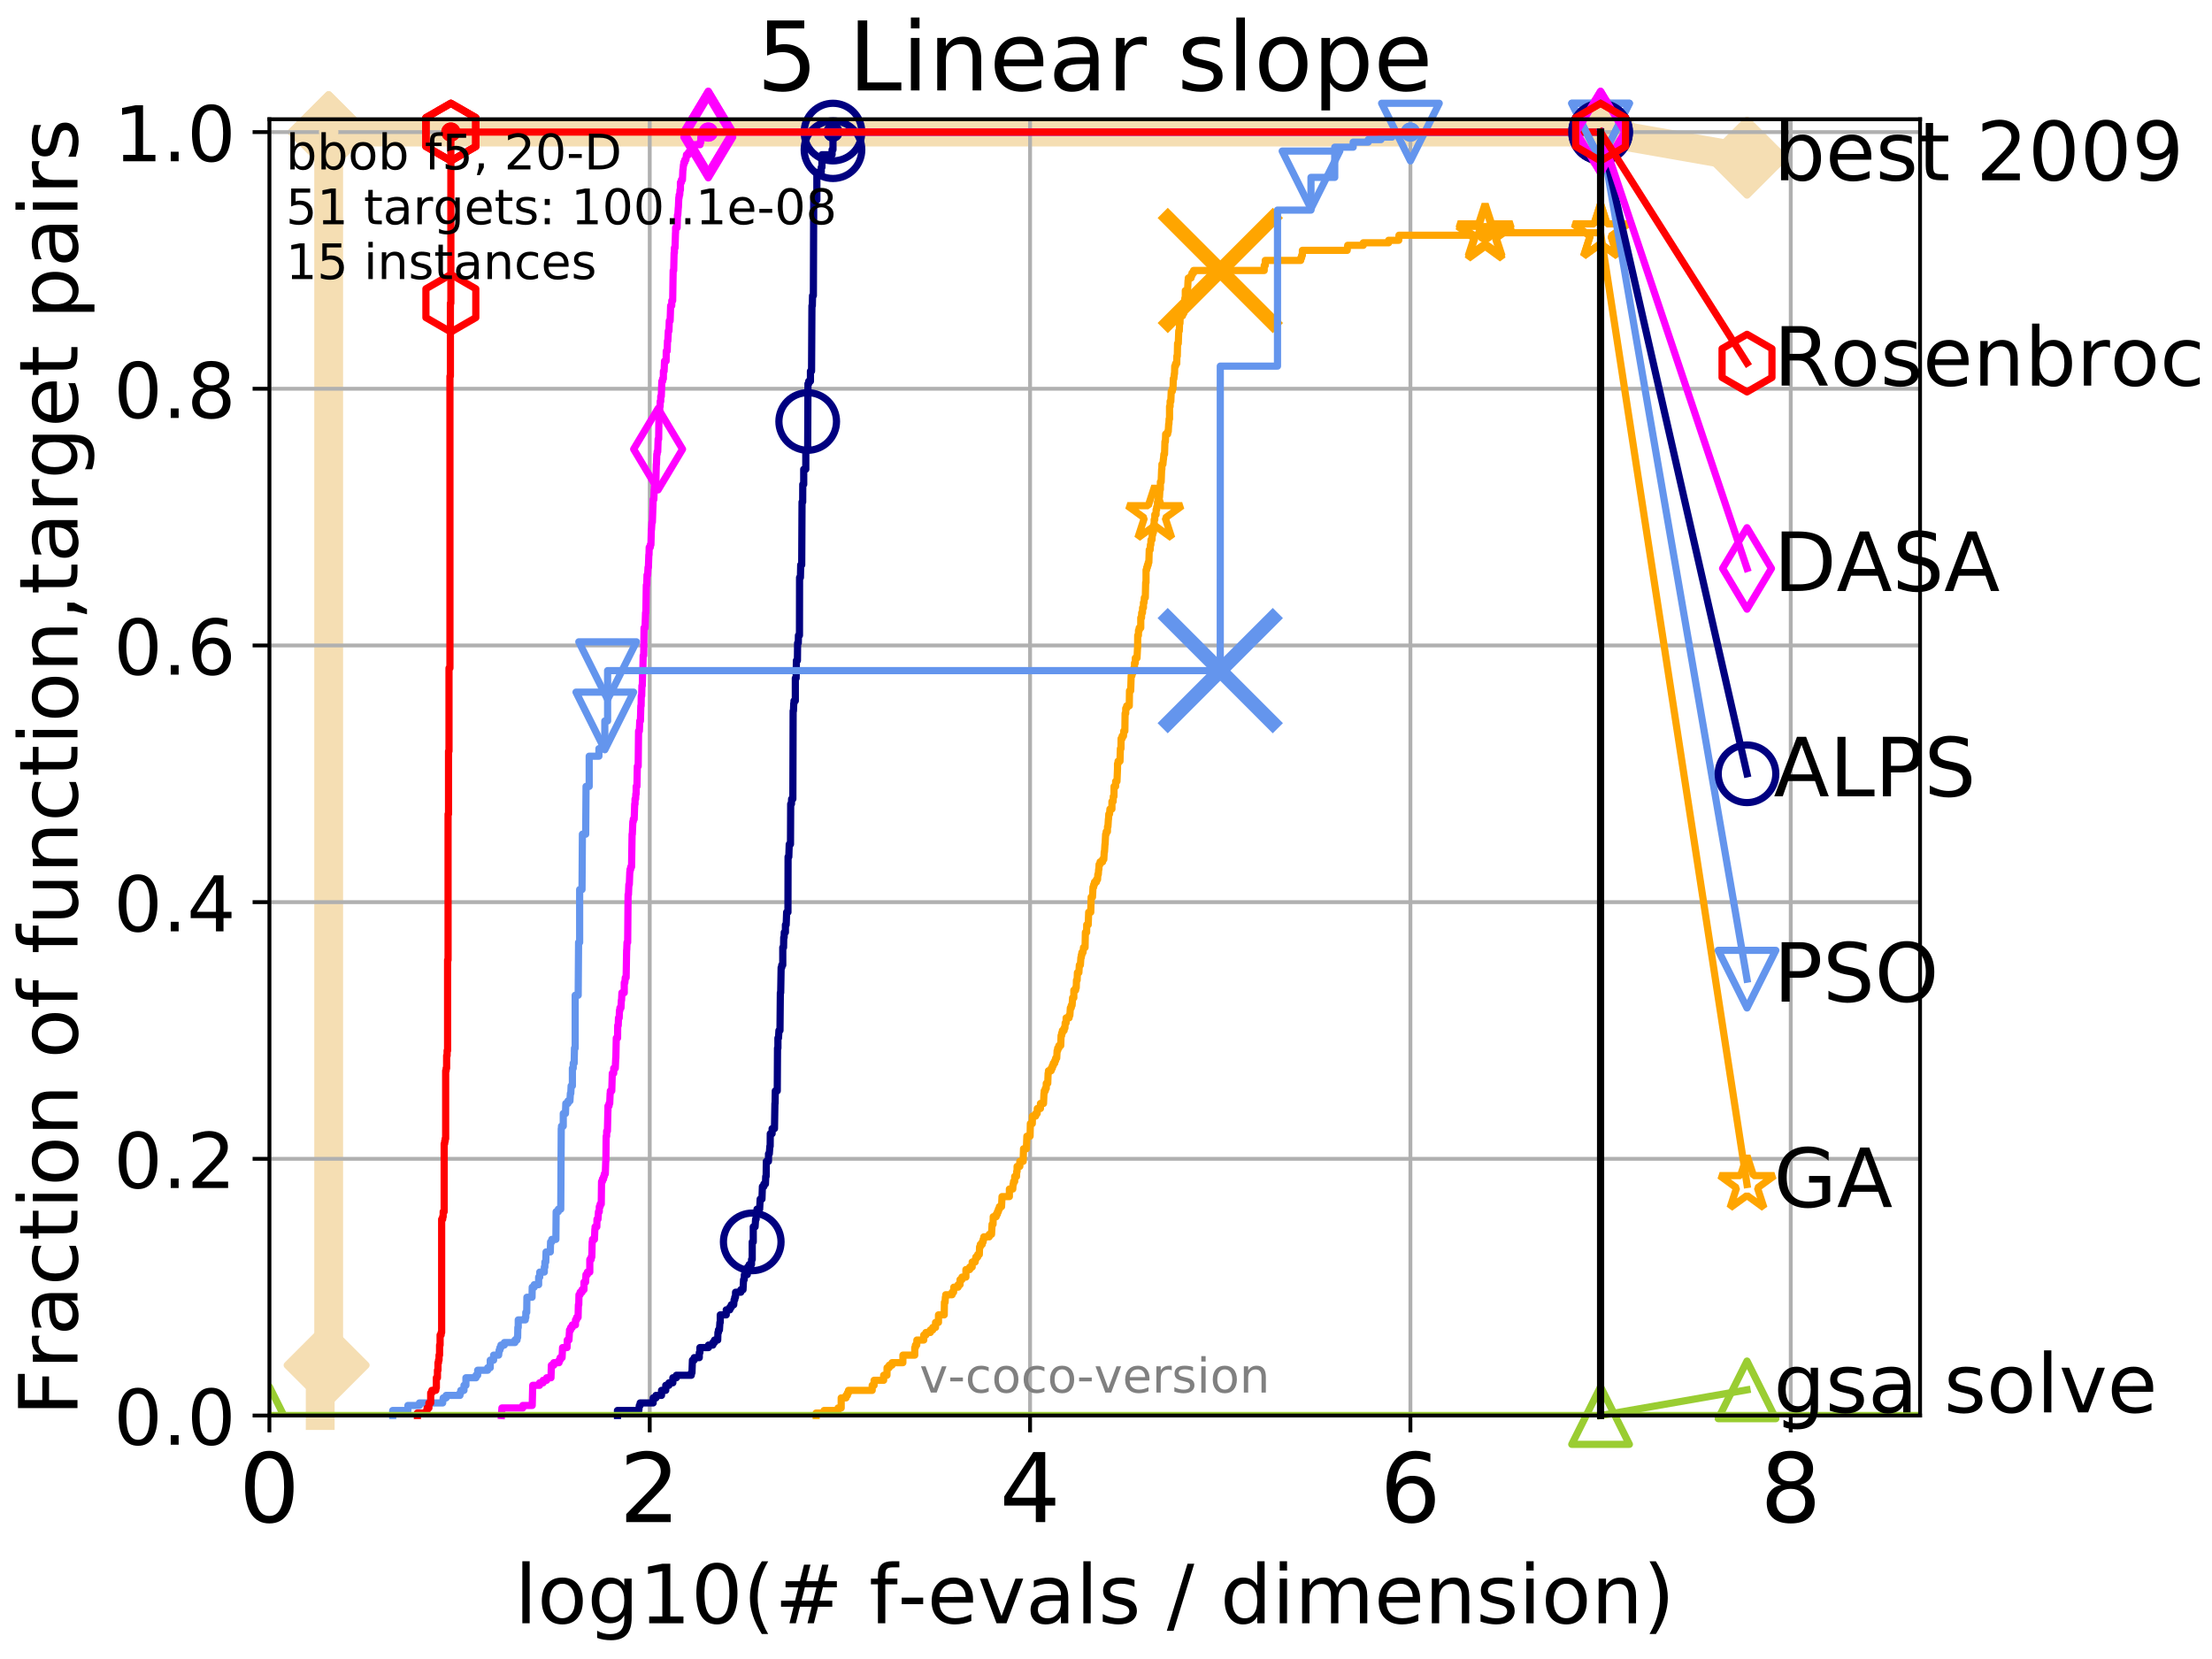 <?xml version="1.0" encoding="utf-8" standalone="no"?>
<!DOCTYPE svg PUBLIC "-//W3C//DTD SVG 1.1//EN"
  "http://www.w3.org/Graphics/SVG/1.1/DTD/svg11.dtd">
<!-- Created with matplotlib (http://matplotlib.org/) -->
<svg height="345.6pt" version="1.1" viewBox="0 0 460.8 345.6" width="460.8pt" xmlns="http://www.w3.org/2000/svg" xmlns:xlink="http://www.w3.org/1999/xlink">
 <defs>
  <style type="text/css">
*{stroke-linecap:butt;stroke-linejoin:round;}
  </style>
 </defs>
 <g id="figure_1">
  <g id="patch_1">
   <path d="M 0 345.6 
L 460.8 345.6 
L 460.8 0 
L 0 0 
z
" style="fill:#ffffff;"/>
  </g>
  <g id="axes_1">
   <g id="patch_2">
    <path d="M 56.12 294.88 
L 399.984 294.88 
L 399.984 24.84 
L 56.12 24.84 
z
" style="fill:#ffffff;"/>
   </g>
   <g id="line2d_1">
    <path d="M 66.704 294.88 
L 66.704 289.638 
L 67.61 289.638 
L 67.61 284.395 
L 68.47 284.395 
L 68.47 27.514 
L 333.43 27.514 
" style="fill:none;stroke:#f5deb3;stroke-linecap:square;stroke-width:6;"/>
   </g>
   <g id="line2d_2">
    <defs>
     <path d="M -0 7.778 
L 7.778 0 
L 0 -7.778 
L -7.778 -0 
z
" id="m822b4e45ae" style="stroke:#f5deb3;stroke-linejoin:miter;stroke-width:1.5;"/>
    </defs>
    <g>
     <use style="fill:#f5deb3;stroke:#f5deb3;stroke-linejoin:miter;stroke-width:1.5;" x="67.61" xlink:href="#m822b4e45ae" y="284.395"/>
     <use style="fill:#f5deb3;stroke:#f5deb3;stroke-linejoin:miter;stroke-width:1.5;" x="68.47" xlink:href="#m822b4e45ae" y="284.395"/>
     <use style="fill:#f5deb3;stroke:#f5deb3;stroke-linejoin:miter;stroke-width:1.5;" x="68.47" xlink:href="#m822b4e45ae" y="27.514"/>
     <use style="fill:#f5deb3;stroke:#f5deb3;stroke-linejoin:miter;stroke-width:1.5;" x="68.47" xlink:href="#m822b4e45ae" y="27.514"/>
     <use style="fill:#f5deb3;stroke:#f5deb3;stroke-linejoin:miter;stroke-width:1.5;" x="333.43" xlink:href="#m822b4e45ae" y="27.514"/>
    </g>
   </g>
   <g id="line2d_3">
    <path style="fill:none;stroke:#f5deb3;stroke-linecap:square;stroke-width:6;"/>
    <g/>
   </g>
   <g id="line2d_4">
    <path d="M 333.43 27.514 
L 363.934 32.861 
" style="fill:none;stroke:#f5deb3;stroke-linecap:square;stroke-width:6;"/>
    <g>
     <use style="fill:#f5deb3;stroke:#f5deb3;stroke-linejoin:miter;stroke-width:1.5;" x="333.43" xlink:href="#m822b4e45ae" y="27.514"/>
     <use style="fill:#f5deb3;stroke:#f5deb3;stroke-linejoin:miter;stroke-width:1.5;" x="363.934" xlink:href="#m822b4e45ae" y="32.861"/>
    </g>
   </g>
   <g id="matplotlib.axis_1">
    <g id="xtick_1">
     <g id="line2d_5">
      <path clip-path="url(#pe31b4d8fd6)" d="M 56.12 294.88 
L 56.12 24.84 
" style="fill:none;stroke:#b0b0b0;stroke-linecap:square;stroke-width:0.8;"/>
     </g>
     <g id="line2d_6">
      <defs>
       <path d="M 0 0 
L 0 3.5 
" id="m0351e01f58" style="stroke:#000000;stroke-width:0.8;"/>
      </defs>
      <g>
       <use style="stroke:#000000;stroke-width:0.8;" x="56.12" xlink:href="#m0351e01f58" y="294.88"/>
      </g>
     </g>
     <g id="text_1">
      <!-- 0 -->
      <defs>
       <path d="M 31.781 66.406 
Q 24.172 66.406 20.328 58.906 
Q 16.5 51.422 16.5 36.375 
Q 16.5 21.391 20.328 13.891 
Q 24.172 6.391 31.781 6.391 
Q 39.453 6.391 43.281 13.891 
Q 47.125 21.391 47.125 36.375 
Q 47.125 51.422 43.281 58.906 
Q 39.453 66.406 31.781 66.406 
z
M 31.781 74.219 
Q 44.047 74.219 50.516 64.516 
Q 56.984 54.828 56.984 36.375 
Q 56.984 17.969 50.516 8.266 
Q 44.047 -1.422 31.781 -1.422 
Q 19.531 -1.422 13.062 8.266 
Q 6.594 17.969 6.594 36.375 
Q 6.594 54.828 13.062 64.516 
Q 19.531 74.219 31.781 74.219 
z
" id="DejaVuSans-30"/>
      </defs>
      <g transform="translate(49.758 317.077)scale(0.2 -0.2)">
       <use xlink:href="#DejaVuSans-30"/>
      </g>
     </g>
    </g>
    <g id="xtick_2">
     <g id="line2d_7">
      <path clip-path="url(#pe31b4d8fd6)" d="M 135.351 294.88 
L 135.351 24.84 
" style="fill:none;stroke:#b0b0b0;stroke-linecap:square;stroke-width:0.8;"/>
     </g>
     <g id="line2d_8">
      <g>
       <use style="stroke:#000000;stroke-width:0.8;" x="135.351" xlink:href="#m0351e01f58" y="294.88"/>
      </g>
     </g>
     <g id="text_2">
      <!-- 2 -->
      <defs>
       <path d="M 19.188 8.297 
L 53.609 8.297 
L 53.609 0 
L 7.328 0 
L 7.328 8.297 
Q 12.938 14.109 22.625 23.891 
Q 32.328 33.688 34.812 36.531 
Q 39.547 41.844 41.422 45.531 
Q 43.312 49.219 43.312 52.781 
Q 43.312 58.594 39.234 62.25 
Q 35.156 65.922 28.609 65.922 
Q 23.969 65.922 18.812 64.312 
Q 13.672 62.703 7.812 59.422 
L 7.812 69.391 
Q 13.766 71.781 18.938 73 
Q 24.125 74.219 28.422 74.219 
Q 39.75 74.219 46.484 68.547 
Q 53.219 62.891 53.219 53.422 
Q 53.219 48.922 51.531 44.891 
Q 49.859 40.875 45.406 35.406 
Q 44.188 33.984 37.641 27.219 
Q 31.109 20.453 19.188 8.297 
z
" id="DejaVuSans-32"/>
      </defs>
      <g transform="translate(128.989 317.077)scale(0.2 -0.2)">
       <use xlink:href="#DejaVuSans-32"/>
      </g>
     </g>
    </g>
    <g id="xtick_3">
     <g id="line2d_9">
      <path clip-path="url(#pe31b4d8fd6)" d="M 214.583 294.88 
L 214.583 24.84 
" style="fill:none;stroke:#b0b0b0;stroke-linecap:square;stroke-width:0.8;"/>
     </g>
     <g id="line2d_10">
      <g>
       <use style="stroke:#000000;stroke-width:0.8;" x="214.583" xlink:href="#m0351e01f58" y="294.88"/>
      </g>
     </g>
     <g id="text_3">
      <!-- 4 -->
      <defs>
       <path d="M 37.797 64.312 
L 12.891 25.391 
L 37.797 25.391 
z
M 35.203 72.906 
L 47.609 72.906 
L 47.609 25.391 
L 58.016 25.391 
L 58.016 17.188 
L 47.609 17.188 
L 47.609 0 
L 37.797 0 
L 37.797 17.188 
L 4.891 17.188 
L 4.891 26.703 
z
" id="DejaVuSans-34"/>
      </defs>
      <g transform="translate(208.22 317.077)scale(0.2 -0.2)">
       <use xlink:href="#DejaVuSans-34"/>
      </g>
     </g>
    </g>
    <g id="xtick_4">
     <g id="line2d_11">
      <path clip-path="url(#pe31b4d8fd6)" d="M 293.814 294.88 
L 293.814 24.84 
" style="fill:none;stroke:#b0b0b0;stroke-linecap:square;stroke-width:0.8;"/>
     </g>
     <g id="line2d_12">
      <g>
       <use style="stroke:#000000;stroke-width:0.8;" x="293.814" xlink:href="#m0351e01f58" y="294.88"/>
      </g>
     </g>
     <g id="text_4">
      <!-- 6 -->
      <defs>
       <path d="M 33.016 40.375 
Q 26.375 40.375 22.484 35.828 
Q 18.609 31.297 18.609 23.391 
Q 18.609 15.531 22.484 10.953 
Q 26.375 6.391 33.016 6.391 
Q 39.656 6.391 43.531 10.953 
Q 47.406 15.531 47.406 23.391 
Q 47.406 31.297 43.531 35.828 
Q 39.656 40.375 33.016 40.375 
z
M 52.594 71.297 
L 52.594 62.312 
Q 48.875 64.062 45.094 64.984 
Q 41.312 65.922 37.594 65.922 
Q 27.828 65.922 22.672 59.328 
Q 17.531 52.734 16.797 39.406 
Q 19.672 43.656 24.016 45.922 
Q 28.375 48.188 33.594 48.188 
Q 44.578 48.188 50.953 41.516 
Q 57.328 34.859 57.328 23.391 
Q 57.328 12.156 50.688 5.359 
Q 44.047 -1.422 33.016 -1.422 
Q 20.359 -1.422 13.672 8.266 
Q 6.984 17.969 6.984 36.375 
Q 6.984 53.656 15.188 63.938 
Q 23.391 74.219 37.203 74.219 
Q 40.922 74.219 44.703 73.484 
Q 48.484 72.75 52.594 71.297 
z
" id="DejaVuSans-36"/>
      </defs>
      <g transform="translate(287.452 317.077)scale(0.2 -0.2)">
       <use xlink:href="#DejaVuSans-36"/>
      </g>
     </g>
    </g>
    <g id="xtick_5">
     <g id="line2d_13">
      <path clip-path="url(#pe31b4d8fd6)" d="M 373.045 294.88 
L 373.045 24.84 
" style="fill:none;stroke:#b0b0b0;stroke-linecap:square;stroke-width:0.8;"/>
     </g>
     <g id="line2d_14">
      <g>
       <use style="stroke:#000000;stroke-width:0.8;" x="373.045" xlink:href="#m0351e01f58" y="294.88"/>
      </g>
     </g>
     <g id="text_5">
      <!-- 8 -->
      <defs>
       <path d="M 31.781 34.625 
Q 24.75 34.625 20.719 30.859 
Q 16.703 27.094 16.703 20.516 
Q 16.703 13.922 20.719 10.156 
Q 24.75 6.391 31.781 6.391 
Q 38.812 6.391 42.859 10.172 
Q 46.922 13.969 46.922 20.516 
Q 46.922 27.094 42.891 30.859 
Q 38.875 34.625 31.781 34.625 
z
M 21.922 38.812 
Q 15.578 40.375 12.031 44.719 
Q 8.5 49.078 8.5 55.328 
Q 8.5 64.062 14.719 69.141 
Q 20.953 74.219 31.781 74.219 
Q 42.672 74.219 48.875 69.141 
Q 55.078 64.062 55.078 55.328 
Q 55.078 49.078 51.531 44.719 
Q 48 40.375 41.703 38.812 
Q 48.828 37.156 52.797 32.312 
Q 56.781 27.484 56.781 20.516 
Q 56.781 9.906 50.312 4.234 
Q 43.844 -1.422 31.781 -1.422 
Q 19.734 -1.422 13.25 4.234 
Q 6.781 9.906 6.781 20.516 
Q 6.781 27.484 10.781 32.312 
Q 14.797 37.156 21.922 38.812 
z
M 18.312 54.391 
Q 18.312 48.734 21.844 45.562 
Q 25.391 42.391 31.781 42.391 
Q 38.141 42.391 41.719 45.562 
Q 45.312 48.734 45.312 54.391 
Q 45.312 60.062 41.719 63.234 
Q 38.141 66.406 31.781 66.406 
Q 25.391 66.406 21.844 63.234 
Q 18.312 60.062 18.312 54.391 
z
" id="DejaVuSans-38"/>
      </defs>
      <g transform="translate(366.683 317.077)scale(0.2 -0.2)">
       <use xlink:href="#DejaVuSans-38"/>
      </g>
     </g>
    </g>
    <g id="text_6">
     <!-- log10(# f-evals / dimension) -->
     <defs>
      <path d="M 9.422 75.984 
L 18.406 75.984 
L 18.406 0 
L 9.422 0 
z
" id="DejaVuSans-6c"/>
      <path d="M 30.609 48.391 
Q 23.391 48.391 19.188 42.75 
Q 14.984 37.109 14.984 27.297 
Q 14.984 17.484 19.156 11.844 
Q 23.344 6.203 30.609 6.203 
Q 37.797 6.203 41.984 11.859 
Q 46.188 17.531 46.188 27.297 
Q 46.188 37.016 41.984 42.703 
Q 37.797 48.391 30.609 48.391 
z
M 30.609 56 
Q 42.328 56 49.016 48.375 
Q 55.719 40.766 55.719 27.297 
Q 55.719 13.875 49.016 6.219 
Q 42.328 -1.422 30.609 -1.422 
Q 18.844 -1.422 12.172 6.219 
Q 5.516 13.875 5.516 27.297 
Q 5.516 40.766 12.172 48.375 
Q 18.844 56 30.609 56 
z
" id="DejaVuSans-6f"/>
      <path d="M 45.406 27.984 
Q 45.406 37.75 41.375 43.109 
Q 37.359 48.484 30.078 48.484 
Q 22.859 48.484 18.828 43.109 
Q 14.797 37.75 14.797 27.984 
Q 14.797 18.266 18.828 12.891 
Q 22.859 7.516 30.078 7.516 
Q 37.359 7.516 41.375 12.891 
Q 45.406 18.266 45.406 27.984 
z
M 54.391 6.781 
Q 54.391 -7.172 48.188 -13.984 
Q 42 -20.797 29.203 -20.797 
Q 24.469 -20.797 20.266 -20.094 
Q 16.062 -19.391 12.109 -17.922 
L 12.109 -9.188 
Q 16.062 -11.328 19.922 -12.344 
Q 23.781 -13.375 27.781 -13.375 
Q 36.625 -13.375 41.016 -8.766 
Q 45.406 -4.156 45.406 5.172 
L 45.406 9.625 
Q 42.625 4.781 38.281 2.391 
Q 33.938 0 27.875 0 
Q 17.828 0 11.672 7.656 
Q 5.516 15.328 5.516 27.984 
Q 5.516 40.672 11.672 48.328 
Q 17.828 56 27.875 56 
Q 33.938 56 38.281 53.609 
Q 42.625 51.219 45.406 46.391 
L 45.406 54.688 
L 54.391 54.688 
z
" id="DejaVuSans-67"/>
      <path d="M 12.406 8.297 
L 28.516 8.297 
L 28.516 63.922 
L 10.984 60.406 
L 10.984 69.391 
L 28.422 72.906 
L 38.281 72.906 
L 38.281 8.297 
L 54.391 8.297 
L 54.391 0 
L 12.406 0 
z
" id="DejaVuSans-31"/>
      <path d="M 31 75.875 
Q 24.469 64.656 21.281 53.656 
Q 18.109 42.672 18.109 31.391 
Q 18.109 20.125 21.312 9.062 
Q 24.516 -2 31 -13.188 
L 23.188 -13.188 
Q 15.875 -1.703 12.234 9.375 
Q 8.594 20.453 8.594 31.391 
Q 8.594 42.281 12.203 53.312 
Q 15.828 64.359 23.188 75.875 
z
" id="DejaVuSans-28"/>
      <path d="M 51.125 44 
L 36.922 44 
L 32.812 27.688 
L 47.125 27.688 
z
M 43.797 71.781 
L 38.719 51.516 
L 52.984 51.516 
L 58.109 71.781 
L 65.922 71.781 
L 60.891 51.516 
L 76.125 51.516 
L 76.125 44 
L 58.984 44 
L 54.984 27.688 
L 70.516 27.688 
L 70.516 20.219 
L 53.078 20.219 
L 48 0 
L 40.188 0 
L 45.219 20.219 
L 30.906 20.219 
L 25.875 0 
L 18.016 0 
L 23.094 20.219 
L 7.719 20.219 
L 7.719 27.688 
L 24.906 27.688 
L 29 44 
L 13.281 44 
L 13.281 51.516 
L 30.906 51.516 
L 35.891 71.781 
z
" id="DejaVuSans-23"/>
      <path id="DejaVuSans-20"/>
      <path d="M 37.109 75.984 
L 37.109 68.5 
L 28.516 68.5 
Q 23.688 68.5 21.797 66.547 
Q 19.922 64.594 19.922 59.516 
L 19.922 54.688 
L 34.719 54.688 
L 34.719 47.703 
L 19.922 47.703 
L 19.922 0 
L 10.891 0 
L 10.891 47.703 
L 2.297 47.703 
L 2.297 54.688 
L 10.891 54.688 
L 10.891 58.5 
Q 10.891 67.625 15.141 71.797 
Q 19.391 75.984 28.609 75.984 
z
" id="DejaVuSans-66"/>
      <path d="M 4.891 31.391 
L 31.203 31.391 
L 31.203 23.391 
L 4.891 23.391 
z
" id="DejaVuSans-2d"/>
      <path d="M 56.203 29.594 
L 56.203 25.203 
L 14.891 25.203 
Q 15.484 15.922 20.484 11.062 
Q 25.484 6.203 34.422 6.203 
Q 39.594 6.203 44.453 7.469 
Q 49.312 8.734 54.109 11.281 
L 54.109 2.781 
Q 49.266 0.734 44.188 -0.344 
Q 39.109 -1.422 33.891 -1.422 
Q 20.797 -1.422 13.156 6.188 
Q 5.516 13.812 5.516 26.812 
Q 5.516 40.234 12.766 48.109 
Q 20.016 56 32.328 56 
Q 43.359 56 49.781 48.891 
Q 56.203 41.797 56.203 29.594 
z
M 47.219 32.234 
Q 47.125 39.594 43.094 43.984 
Q 39.062 48.391 32.422 48.391 
Q 24.906 48.391 20.391 44.141 
Q 15.875 39.891 15.188 32.172 
z
" id="DejaVuSans-65"/>
      <path d="M 2.984 54.688 
L 12.5 54.688 
L 29.594 8.797 
L 46.688 54.688 
L 56.203 54.688 
L 35.688 0 
L 23.484 0 
z
" id="DejaVuSans-76"/>
      <path d="M 34.281 27.484 
Q 23.391 27.484 19.188 25 
Q 14.984 22.516 14.984 16.5 
Q 14.984 11.719 18.141 8.906 
Q 21.297 6.109 26.703 6.109 
Q 34.188 6.109 38.703 11.406 
Q 43.219 16.703 43.219 25.484 
L 43.219 27.484 
z
M 52.203 31.203 
L 52.203 0 
L 43.219 0 
L 43.219 8.297 
Q 40.141 3.328 35.547 0.953 
Q 30.953 -1.422 24.312 -1.422 
Q 15.922 -1.422 10.953 3.297 
Q 6 8.016 6 15.922 
Q 6 25.141 12.172 29.828 
Q 18.359 34.516 30.609 34.516 
L 43.219 34.516 
L 43.219 35.406 
Q 43.219 41.609 39.141 45 
Q 35.062 48.391 27.688 48.391 
Q 23 48.391 18.547 47.266 
Q 14.109 46.141 10.016 43.891 
L 10.016 52.203 
Q 14.938 54.109 19.578 55.047 
Q 24.219 56 28.609 56 
Q 40.484 56 46.344 49.844 
Q 52.203 43.703 52.203 31.203 
z
" id="DejaVuSans-61"/>
      <path d="M 44.281 53.078 
L 44.281 44.578 
Q 40.484 46.531 36.375 47.5 
Q 32.281 48.484 27.875 48.484 
Q 21.188 48.484 17.844 46.438 
Q 14.5 44.391 14.5 40.281 
Q 14.5 37.156 16.891 35.375 
Q 19.281 33.594 26.516 31.984 
L 29.594 31.297 
Q 39.156 29.25 43.188 25.516 
Q 47.219 21.781 47.219 15.094 
Q 47.219 7.469 41.188 3.016 
Q 35.156 -1.422 24.609 -1.422 
Q 20.219 -1.422 15.453 -0.562 
Q 10.688 0.297 5.422 2 
L 5.422 11.281 
Q 10.406 8.688 15.234 7.391 
Q 20.062 6.109 24.812 6.109 
Q 31.156 6.109 34.562 8.281 
Q 37.984 10.453 37.984 14.406 
Q 37.984 18.062 35.516 20.016 
Q 33.062 21.969 24.703 23.781 
L 21.578 24.516 
Q 13.234 26.266 9.516 29.906 
Q 5.812 33.547 5.812 39.891 
Q 5.812 47.609 11.281 51.797 
Q 16.75 56 26.812 56 
Q 31.781 56 36.172 55.266 
Q 40.578 54.547 44.281 53.078 
z
" id="DejaVuSans-73"/>
      <path d="M 25.391 72.906 
L 33.688 72.906 
L 8.297 -9.281 
L 0 -9.281 
z
" id="DejaVuSans-2f"/>
      <path d="M 45.406 46.391 
L 45.406 75.984 
L 54.391 75.984 
L 54.391 0 
L 45.406 0 
L 45.406 8.203 
Q 42.578 3.328 38.25 0.953 
Q 33.938 -1.422 27.875 -1.422 
Q 17.969 -1.422 11.734 6.484 
Q 5.516 14.406 5.516 27.297 
Q 5.516 40.188 11.734 48.094 
Q 17.969 56 27.875 56 
Q 33.938 56 38.25 53.625 
Q 42.578 51.266 45.406 46.391 
z
M 14.797 27.297 
Q 14.797 17.391 18.875 11.75 
Q 22.953 6.109 30.078 6.109 
Q 37.203 6.109 41.297 11.75 
Q 45.406 17.391 45.406 27.297 
Q 45.406 37.203 41.297 42.844 
Q 37.203 48.484 30.078 48.484 
Q 22.953 48.484 18.875 42.844 
Q 14.797 37.203 14.797 27.297 
z
" id="DejaVuSans-64"/>
      <path d="M 9.422 54.688 
L 18.406 54.688 
L 18.406 0 
L 9.422 0 
z
M 9.422 75.984 
L 18.406 75.984 
L 18.406 64.594 
L 9.422 64.594 
z
" id="DejaVuSans-69"/>
      <path d="M 52 44.188 
Q 55.375 50.25 60.062 53.125 
Q 64.75 56 71.094 56 
Q 79.641 56 84.281 50.016 
Q 88.922 44.047 88.922 33.016 
L 88.922 0 
L 79.891 0 
L 79.891 32.719 
Q 79.891 40.578 77.094 44.375 
Q 74.312 48.188 68.609 48.188 
Q 61.625 48.188 57.562 43.547 
Q 53.516 38.922 53.516 30.906 
L 53.516 0 
L 44.484 0 
L 44.484 32.719 
Q 44.484 40.625 41.703 44.406 
Q 38.922 48.188 33.109 48.188 
Q 26.219 48.188 22.156 43.531 
Q 18.109 38.875 18.109 30.906 
L 18.109 0 
L 9.078 0 
L 9.078 54.688 
L 18.109 54.688 
L 18.109 46.188 
Q 21.188 51.219 25.484 53.609 
Q 29.781 56 35.688 56 
Q 41.656 56 45.828 52.969 
Q 50 49.953 52 44.188 
z
" id="DejaVuSans-6d"/>
      <path d="M 54.891 33.016 
L 54.891 0 
L 45.906 0 
L 45.906 32.719 
Q 45.906 40.484 42.875 44.328 
Q 39.844 48.188 33.797 48.188 
Q 26.516 48.188 22.312 43.547 
Q 18.109 38.922 18.109 30.906 
L 18.109 0 
L 9.078 0 
L 9.078 54.688 
L 18.109 54.688 
L 18.109 46.188 
Q 21.344 51.125 25.703 53.562 
Q 30.078 56 35.797 56 
Q 45.219 56 50.047 50.172 
Q 54.891 44.344 54.891 33.016 
z
" id="DejaVuSans-6e"/>
      <path d="M 8.016 75.875 
L 15.828 75.875 
Q 23.141 64.359 26.781 53.312 
Q 30.422 42.281 30.422 31.391 
Q 30.422 20.453 26.781 9.375 
Q 23.141 -1.703 15.828 -13.188 
L 8.016 -13.188 
Q 14.5 -2 17.703 9.062 
Q 20.906 20.125 20.906 31.391 
Q 20.906 42.672 17.703 53.656 
Q 14.5 64.656 8.016 75.875 
z
" id="DejaVuSans-29"/>
     </defs>
     <g transform="translate(107.211 338.154)scale(0.17 -0.17)">
      <use xlink:href="#DejaVuSans-6c"/>
      <use x="27.783" xlink:href="#DejaVuSans-6f"/>
      <use x="88.965" xlink:href="#DejaVuSans-67"/>
      <use x="152.441" xlink:href="#DejaVuSans-31"/>
      <use x="216.064" xlink:href="#DejaVuSans-30"/>
      <use x="279.688" xlink:href="#DejaVuSans-28"/>
      <use x="318.701" xlink:href="#DejaVuSans-23"/>
      <use x="402.49" xlink:href="#DejaVuSans-20"/>
      <use x="434.277" xlink:href="#DejaVuSans-66"/>
      <use x="469.404" xlink:href="#DejaVuSans-2d"/>
      <use x="505.488" xlink:href="#DejaVuSans-65"/>
      <use x="567.012" xlink:href="#DejaVuSans-76"/>
      <use x="626.191" xlink:href="#DejaVuSans-61"/>
      <use x="687.471" xlink:href="#DejaVuSans-6c"/>
      <use x="715.254" xlink:href="#DejaVuSans-73"/>
      <use x="767.354" xlink:href="#DejaVuSans-20"/>
      <use x="799.141" xlink:href="#DejaVuSans-2f"/>
      <use x="832.832" xlink:href="#DejaVuSans-20"/>
      <use x="864.619" xlink:href="#DejaVuSans-64"/>
      <use x="928.096" xlink:href="#DejaVuSans-69"/>
      <use x="955.879" xlink:href="#DejaVuSans-6d"/>
      <use x="1053.291" xlink:href="#DejaVuSans-65"/>
      <use x="1114.814" xlink:href="#DejaVuSans-6e"/>
      <use x="1178.193" xlink:href="#DejaVuSans-73"/>
      <use x="1230.293" xlink:href="#DejaVuSans-69"/>
      <use x="1258.076" xlink:href="#DejaVuSans-6f"/>
      <use x="1319.258" xlink:href="#DejaVuSans-6e"/>
      <use x="1382.637" xlink:href="#DejaVuSans-29"/>
     </g>
    </g>
   </g>
   <g id="matplotlib.axis_2">
    <g id="ytick_1">
     <g id="line2d_15">
      <path clip-path="url(#pe31b4d8fd6)" d="M 56.12 294.88 
L 399.984 294.88 
" style="fill:none;stroke:#b0b0b0;stroke-linecap:square;stroke-width:0.8;"/>
     </g>
     <g id="line2d_16">
      <defs>
       <path d="M 0 0 
L -3.5 0 
" id="m4fb6b9c126" style="stroke:#000000;stroke-width:0.8;"/>
      </defs>
      <g>
       <use style="stroke:#000000;stroke-width:0.8;" x="56.12" xlink:href="#m4fb6b9c126" y="294.88"/>
      </g>
     </g>
     <g id="text_7">
      <!-- 0.0 -->
      <defs>
       <path d="M 10.688 12.406 
L 21 12.406 
L 21 0 
L 10.688 0 
z
" id="DejaVuSans-2e"/>
      </defs>
      <g transform="translate(23.675 300.959)scale(0.16 -0.16)">
       <use xlink:href="#DejaVuSans-30"/>
       <use x="63.623" xlink:href="#DejaVuSans-2e"/>
       <use x="95.41" xlink:href="#DejaVuSans-30"/>
      </g>
     </g>
    </g>
    <g id="ytick_2">
     <g id="line2d_17">
      <path clip-path="url(#pe31b4d8fd6)" d="M 56.12 241.407 
L 399.984 241.407 
" style="fill:none;stroke:#b0b0b0;stroke-linecap:square;stroke-width:0.8;"/>
     </g>
     <g id="line2d_18">
      <g>
       <use style="stroke:#000000;stroke-width:0.8;" x="56.12" xlink:href="#m4fb6b9c126" y="241.407"/>
      </g>
     </g>
     <g id="text_8">
      <!-- 0.2 -->
      <g transform="translate(23.675 247.485)scale(0.16 -0.16)">
       <use xlink:href="#DejaVuSans-30"/>
       <use x="63.623" xlink:href="#DejaVuSans-2e"/>
       <use x="95.41" xlink:href="#DejaVuSans-32"/>
      </g>
     </g>
    </g>
    <g id="ytick_3">
     <g id="line2d_19">
      <path clip-path="url(#pe31b4d8fd6)" d="M 56.12 187.933 
L 399.984 187.933 
" style="fill:none;stroke:#b0b0b0;stroke-linecap:square;stroke-width:0.8;"/>
     </g>
     <g id="line2d_20">
      <g>
       <use style="stroke:#000000;stroke-width:0.8;" x="56.12" xlink:href="#m4fb6b9c126" y="187.933"/>
      </g>
     </g>
     <g id="text_9">
      <!-- 0.4 -->
      <g transform="translate(23.675 194.012)scale(0.16 -0.16)">
       <use xlink:href="#DejaVuSans-30"/>
       <use x="63.623" xlink:href="#DejaVuSans-2e"/>
       <use x="95.41" xlink:href="#DejaVuSans-34"/>
      </g>
     </g>
    </g>
    <g id="ytick_4">
     <g id="line2d_21">
      <path clip-path="url(#pe31b4d8fd6)" d="M 56.12 134.46 
L 399.984 134.46 
" style="fill:none;stroke:#b0b0b0;stroke-linecap:square;stroke-width:0.8;"/>
     </g>
     <g id="line2d_22">
      <g>
       <use style="stroke:#000000;stroke-width:0.8;" x="56.12" xlink:href="#m4fb6b9c126" y="134.46"/>
      </g>
     </g>
     <g id="text_10">
      <!-- 0.6 -->
      <g transform="translate(23.675 140.539)scale(0.16 -0.16)">
       <use xlink:href="#DejaVuSans-30"/>
       <use x="63.623" xlink:href="#DejaVuSans-2e"/>
       <use x="95.41" xlink:href="#DejaVuSans-36"/>
      </g>
     </g>
    </g>
    <g id="ytick_5">
     <g id="line2d_23">
      <path clip-path="url(#pe31b4d8fd6)" d="M 56.12 80.987 
L 399.984 80.987 
" style="fill:none;stroke:#b0b0b0;stroke-linecap:square;stroke-width:0.8;"/>
     </g>
     <g id="line2d_24">
      <g>
       <use style="stroke:#000000;stroke-width:0.8;" x="56.12" xlink:href="#m4fb6b9c126" y="80.987"/>
      </g>
     </g>
     <g id="text_11">
      <!-- 0.8 -->
      <g transform="translate(23.675 87.066)scale(0.16 -0.16)">
       <use xlink:href="#DejaVuSans-30"/>
       <use x="63.623" xlink:href="#DejaVuSans-2e"/>
       <use x="95.41" xlink:href="#DejaVuSans-38"/>
      </g>
     </g>
    </g>
    <g id="ytick_6">
     <g id="line2d_25">
      <path clip-path="url(#pe31b4d8fd6)" d="M 56.12 27.514 
L 399.984 27.514 
" style="fill:none;stroke:#b0b0b0;stroke-linecap:square;stroke-width:0.8;"/>
     </g>
     <g id="line2d_26">
      <g>
       <use style="stroke:#000000;stroke-width:0.8;" x="56.12" xlink:href="#m4fb6b9c126" y="27.514"/>
      </g>
     </g>
     <g id="text_12">
      <!-- 1.0 -->
      <g transform="translate(23.675 33.592)scale(0.16 -0.16)">
       <use xlink:href="#DejaVuSans-31"/>
       <use x="63.623" xlink:href="#DejaVuSans-2e"/>
       <use x="95.41" xlink:href="#DejaVuSans-30"/>
      </g>
     </g>
    </g>
    <g id="text_13">
     <!-- Fraction of function,target pairs -->
     <defs>
      <path d="M 9.812 72.906 
L 51.703 72.906 
L 51.703 64.594 
L 19.672 64.594 
L 19.672 43.109 
L 48.578 43.109 
L 48.578 34.812 
L 19.672 34.812 
L 19.672 0 
L 9.812 0 
z
" id="DejaVuSans-46"/>
      <path d="M 41.109 46.297 
Q 39.594 47.172 37.812 47.578 
Q 36.031 48 33.891 48 
Q 26.266 48 22.188 43.047 
Q 18.109 38.094 18.109 28.812 
L 18.109 0 
L 9.078 0 
L 9.078 54.688 
L 18.109 54.688 
L 18.109 46.188 
Q 20.953 51.172 25.484 53.578 
Q 30.031 56 36.531 56 
Q 37.453 56 38.578 55.875 
Q 39.703 55.766 41.062 55.516 
z
" id="DejaVuSans-72"/>
      <path d="M 48.781 52.594 
L 48.781 44.188 
Q 44.969 46.297 41.141 47.344 
Q 37.312 48.391 33.406 48.391 
Q 24.656 48.391 19.812 42.844 
Q 14.984 37.312 14.984 27.297 
Q 14.984 17.281 19.812 11.734 
Q 24.656 6.203 33.406 6.203 
Q 37.312 6.203 41.141 7.25 
Q 44.969 8.297 48.781 10.406 
L 48.781 2.094 
Q 45.016 0.344 40.984 -0.531 
Q 36.969 -1.422 32.422 -1.422 
Q 20.062 -1.422 12.781 6.344 
Q 5.516 14.109 5.516 27.297 
Q 5.516 40.672 12.859 48.328 
Q 20.219 56 33.016 56 
Q 37.156 56 41.109 55.141 
Q 45.062 54.297 48.781 52.594 
z
" id="DejaVuSans-63"/>
      <path d="M 18.312 70.219 
L 18.312 54.688 
L 36.812 54.688 
L 36.812 47.703 
L 18.312 47.703 
L 18.312 18.016 
Q 18.312 11.328 20.141 9.422 
Q 21.969 7.516 27.594 7.516 
L 36.812 7.516 
L 36.812 0 
L 27.594 0 
Q 17.188 0 13.234 3.875 
Q 9.281 7.766 9.281 18.016 
L 9.281 47.703 
L 2.688 47.703 
L 2.688 54.688 
L 9.281 54.688 
L 9.281 70.219 
z
" id="DejaVuSans-74"/>
      <path d="M 8.5 21.578 
L 8.5 54.688 
L 17.484 54.688 
L 17.484 21.922 
Q 17.484 14.156 20.5 10.266 
Q 23.531 6.391 29.594 6.391 
Q 36.859 6.391 41.078 11.031 
Q 45.312 15.672 45.312 23.688 
L 45.312 54.688 
L 54.297 54.688 
L 54.297 0 
L 45.312 0 
L 45.312 8.406 
Q 42.047 3.422 37.719 1 
Q 33.406 -1.422 27.688 -1.422 
Q 18.266 -1.422 13.375 4.438 
Q 8.5 10.297 8.5 21.578 
z
M 31.109 56 
z
" id="DejaVuSans-75"/>
      <path d="M 11.719 12.406 
L 22.016 12.406 
L 22.016 4 
L 14.016 -11.625 
L 7.719 -11.625 
L 11.719 4 
z
" id="DejaVuSans-2c"/>
      <path d="M 18.109 8.203 
L 18.109 -20.797 
L 9.078 -20.797 
L 9.078 54.688 
L 18.109 54.688 
L 18.109 46.391 
Q 20.953 51.266 25.266 53.625 
Q 29.594 56 35.594 56 
Q 45.562 56 51.781 48.094 
Q 58.016 40.188 58.016 27.297 
Q 58.016 14.406 51.781 6.484 
Q 45.562 -1.422 35.594 -1.422 
Q 29.594 -1.422 25.266 0.953 
Q 20.953 3.328 18.109 8.203 
z
M 48.688 27.297 
Q 48.688 37.203 44.609 42.844 
Q 40.531 48.484 33.406 48.484 
Q 26.266 48.484 22.188 42.844 
Q 18.109 37.203 18.109 27.297 
Q 18.109 17.391 22.188 11.75 
Q 26.266 6.109 33.406 6.109 
Q 40.531 6.109 44.609 11.75 
Q 48.688 17.391 48.688 27.297 
z
" id="DejaVuSans-70"/>
     </defs>
     <g transform="translate(16.14 294.999)rotate(-90)scale(0.17 -0.17)">
      <use xlink:href="#DejaVuSans-46"/>
      <use x="57.41" xlink:href="#DejaVuSans-72"/>
      <use x="98.523" xlink:href="#DejaVuSans-61"/>
      <use x="159.803" xlink:href="#DejaVuSans-63"/>
      <use x="214.783" xlink:href="#DejaVuSans-74"/>
      <use x="253.992" xlink:href="#DejaVuSans-69"/>
      <use x="281.775" xlink:href="#DejaVuSans-6f"/>
      <use x="342.957" xlink:href="#DejaVuSans-6e"/>
      <use x="406.336" xlink:href="#DejaVuSans-20"/>
      <use x="438.123" xlink:href="#DejaVuSans-6f"/>
      <use x="499.305" xlink:href="#DejaVuSans-66"/>
      <use x="534.51" xlink:href="#DejaVuSans-20"/>
      <use x="566.297" xlink:href="#DejaVuSans-66"/>
      <use x="601.502" xlink:href="#DejaVuSans-75"/>
      <use x="664.881" xlink:href="#DejaVuSans-6e"/>
      <use x="728.26" xlink:href="#DejaVuSans-63"/>
      <use x="783.24" xlink:href="#DejaVuSans-74"/>
      <use x="822.449" xlink:href="#DejaVuSans-69"/>
      <use x="850.232" xlink:href="#DejaVuSans-6f"/>
      <use x="911.414" xlink:href="#DejaVuSans-6e"/>
      <use x="974.793" xlink:href="#DejaVuSans-2c"/>
      <use x="1006.58" xlink:href="#DejaVuSans-74"/>
      <use x="1045.789" xlink:href="#DejaVuSans-61"/>
      <use x="1107.068" xlink:href="#DejaVuSans-72"/>
      <use x="1148.166" xlink:href="#DejaVuSans-67"/>
      <use x="1211.643" xlink:href="#DejaVuSans-65"/>
      <use x="1273.166" xlink:href="#DejaVuSans-74"/>
      <use x="1312.375" xlink:href="#DejaVuSans-20"/>
      <use x="1344.162" xlink:href="#DejaVuSans-70"/>
      <use x="1407.639" xlink:href="#DejaVuSans-61"/>
      <use x="1468.918" xlink:href="#DejaVuSans-69"/>
      <use x="1496.701" xlink:href="#DejaVuSans-72"/>
      <use x="1537.814" xlink:href="#DejaVuSans-73"/>
     </g>
    </g>
   </g>
   <g id="line2d_27">
    <defs>
     <path d="M 0 1.5 
C 0.398 1.5 0.779 1.342 1.061 1.061 
C 1.342 0.779 1.5 0.398 1.5 0 
C 1.5 -0.398 1.342 -0.779 1.061 -1.061 
C 0.779 -1.342 0.398 -1.5 0 -1.5 
C -0.398 -1.5 -0.779 -1.342 -1.061 -1.061 
C -1.342 -0.779 -1.5 -0.398 -1.5 0 
C -1.5 0.398 -1.342 0.779 -1.061 1.061 
C -0.779 1.342 -0.398 1.5 0 1.5 
z
" id="m214c9a34db" style="stroke:#f5deb3;"/>
    </defs>
    <g>
     <use style="fill:#f5deb3;stroke:#f5deb3;" x="68.47" xlink:href="#m214c9a34db" y="27.514"/>
     <use style="fill:#f5deb3;stroke:#f5deb3;" x="68.47" xlink:href="#m214c9a34db" y="27.514"/>
    </g>
   </g>
   <g id="line2d_28">
    <defs>
     <path d="M 0 1.5 
C 0.398 1.5 0.779 1.342 1.061 1.061 
C 1.342 0.779 1.5 0.398 1.5 0 
C 1.5 -0.398 1.342 -0.779 1.061 -1.061 
C 0.779 -1.342 0.398 -1.5 0 -1.5 
C -0.398 -1.5 -0.779 -1.342 -1.061 -1.061 
C -1.342 -0.779 -1.5 -0.398 -1.5 0 
C -1.5 0.398 -1.342 0.779 -1.061 1.061 
C -0.779 1.342 -0.398 1.5 0 1.5 
z
" id="m8cf71bdaf4" style="stroke:#000080;"/>
    </defs>
    <g>
     <use style="fill:#000080;stroke:#000080;" x="173.525" xlink:href="#m8cf71bdaf4" y="27.514"/>
     <use style="fill:#000080;stroke:#000080;" x="173.525" xlink:href="#m8cf71bdaf4" y="27.514"/>
    </g>
   </g>
   <g id="line2d_29">
    <path d="M 128.627 294.88 
L 128.627 293.832 
L 133.074 293.832 
L 133.181 292.783 
L 133.356 292.783 
L 133.356 292.259 
L 136.067 292.259 
L 136.067 291.21 
L 136.652 291.21 
L 136.652 290.686 
L 137.808 290.686 
L 137.808 289.638 
L 138.688 289.638 
L 138.688 288.589 
L 139.348 288.589 
L 139.348 288.065 
L 140.167 288.065 
L 140.167 287.016 
L 140.905 287.016 
L 140.905 286.492 
L 144.009 286.492 
L 144.009 285.968 
L 144.149 285.968 
L 144.246 283.347 
L 144.612 283.347 
L 144.612 282.822 
L 145.673 282.822 
L 145.673 281.774 
L 145.805 281.774 
L 145.805 280.725 
L 147.588 280.725 
L 147.588 280.201 
L 148.501 280.201 
L 148.501 279.677 
L 148.846 279.677 
L 148.846 279.153 
L 149.512 279.153 
L 149.558 277.58 
L 149.663 277.58 
L 149.663 277.056 
L 149.871 277.056 
L 149.967 275.483 
L 150.044 275.483 
L 150.044 273.91 
L 151.291 273.91 
L 151.291 272.862 
L 152.034 272.862 
L 152.034 272.337 
L 152.338 272.337 
L 152.338 271.813 
L 152.846 271.813 
L 152.924 270.765 
L 153.063 270.765 
L 153.063 270.24 
L 153.216 270.24 
L 153.231 269.192 
L 154.324 269.192 
L 154.324 268.668 
L 154.784 268.668 
L 154.894 266.571 
L 155.032 266.571 
L 155.065 265.522 
L 155.675 265.522 
L 155.738 263.949 
L 156.072 263.949 
L 156.072 263.425 
L 156.55 263.425 
L 156.562 262.377 
L 156.702 262.377 
L 156.705 258.707 
L 156.917 258.707 
L 156.917 255.561 
L 157.299 255.561 
L 157.404 253.989 
L 157.518 253.989 
L 157.528 252.416 
L 157.695 252.416 
L 157.695 251.892 
L 158.247 251.892 
L 158.354 249.795 
L 158.731 249.795 
L 158.822 247.173 
L 159.127 247.173 
L 159.127 246.649 
L 159.456 246.649 
L 159.514 245.076 
L 159.602 245.076 
L 159.64 241.931 
L 160.087 241.931 
L 160.095 240.358 
L 160.264 240.358 
L 160.372 238.785 
L 160.439 238.785 
L 160.461 236.164 
L 160.844 236.164 
L 160.844 235.116 
L 161.339 235.116 
L 161.428 229.873 
L 161.466 229.873 
L 161.506 227.252 
L 161.918 227.252 
L 161.971 218.34 
L 162.055 218.34 
L 162.055 216.243 
L 162.175 216.243 
L 162.266 214.67 
L 162.485 214.67 
L 162.56 206.806 
L 162.632 206.806 
L 162.722 201.564 
L 162.853 201.564 
L 162.853 201.04 
L 163.064 201.04 
L 163.064 197.37 
L 163.228 197.37 
L 163.265 195.273 
L 163.352 195.273 
L 163.377 194.224 
L 163.615 194.224 
L 163.615 192.652 
L 163.776 192.652 
L 163.871 190.03 
L 164.144 190.03 
L 164.169 178.497 
L 164.327 178.497 
L 164.41 175.876 
L 164.672 175.876 
L 164.713 167.488 
L 164.877 167.488 
L 164.905 166.439 
L 165.166 166.439 
L 165.225 148.091 
L 165.29 148.091 
L 165.352 146.518 
L 165.407 146.518 
L 165.407 145.994 
L 165.682 145.994 
L 165.682 141.275 
L 165.851 141.275 
L 165.904 137.606 
L 166.118 137.606 
L 166.155 133.936 
L 166.301 133.936 
L 166.327 132.363 
L 166.544 132.363 
L 166.564 120.306 
L 166.745 120.306 
L 166.798 117.684 
L 167.012 117.684 
L 167.079 104.578 
L 167.215 104.578 
L 167.231 100.908 
L 167.429 100.908 
L 167.429 97.763 
L 167.862 97.763 
L 167.864 94.093 
L 168.029 94.093 
L 168.029 93.569 
L 168.257 93.569 
L 168.31 79.938 
L 168.475 79.938 
L 168.475 79.414 
L 168.83 79.414 
L 168.83 77.317 
L 169.062 77.317 
L 169.14 63.687 
L 169.226 63.687 
L 169.266 61.59 
L 169.44 61.59 
L 169.512 41.668 
L 170.168 41.668 
L 170.168 35.902 
L 171.083 35.902 
L 171.083 34.853 
L 171.223 34.853 
L 171.223 32.232 
L 173.337 32.232 
L 173.337 31.183 
L 173.525 31.183 
L 173.525 27.514 
L 333.43 27.514 
L 333.43 27.514 
" style="fill:none;stroke:#000080;stroke-linecap:square;stroke-width:1.5;"/>
   </g>
   <g id="line2d_30">
    <defs>
     <path d="M 0 6 
C 1.591 6 3.117 5.368 4.243 4.243 
C 5.368 3.117 6 1.591 6 0 
C 6 -1.591 5.368 -3.117 4.243 -4.243 
C 3.117 -5.368 1.591 -6 0 -6 
C -1.591 -6 -3.117 -5.368 -4.243 -4.243 
C -5.368 -3.117 -6 -1.591 -6 0 
C -6 1.591 -5.368 3.117 -4.243 4.243 
C -3.117 5.368 -1.591 6 0 6 
z
" id="m23b326e527" style="stroke:#000080;stroke-width:1.5;"/>
    </defs>
    <g>
     <use style="fill-opacity:0;stroke:#000080;stroke-width:1.5;" x="156.705" xlink:href="#m23b326e527" y="258.707"/>
     <use style="fill-opacity:0;stroke:#000080;stroke-width:1.5;" x="168.259" xlink:href="#m23b326e527" y="87.802"/>
     <use style="fill-opacity:0;stroke:#000080;stroke-width:1.5;" x="173.525" xlink:href="#m23b326e527" y="31.183"/>
     <use style="fill-opacity:0;stroke:#000080;stroke-width:1.5;" x="173.525" xlink:href="#m23b326e527" y="27.514"/>
     <use style="fill-opacity:0;stroke:#000080;stroke-width:1.5;" x="333.43" xlink:href="#m23b326e527" y="27.514"/>
    </g>
   </g>
   <g id="line2d_31">
    <path style="fill:none;stroke:#000080;stroke-linecap:square;stroke-width:1.5;"/>
    <g/>
   </g>
   <g id="line2d_32">
    <defs>
     <path d="M 0 1.5 
C 0.398 1.5 0.779 1.342 1.061 1.061 
C 1.342 0.779 1.5 0.398 1.5 0 
C 1.5 -0.398 1.342 -0.779 1.061 -1.061 
C 0.779 -1.342 0.398 -1.5 0 -1.5 
C -0.398 -1.5 -0.779 -1.342 -1.061 -1.061 
C -1.342 -0.779 -1.5 -0.398 -1.5 0 
C -1.5 0.398 -1.342 0.779 -1.061 1.061 
C -0.779 1.342 -0.398 1.5 0 1.5 
z
" id="m3f294867c4" style="stroke:#ff00ff;"/>
    </defs>
    <g>
     <use style="fill:#ff00ff;stroke:#ff00ff;" x="147.55" xlink:href="#m3f294867c4" y="27.514"/>
     <use style="fill:#ff00ff;stroke:#ff00ff;" x="147.55" xlink:href="#m3f294867c4" y="27.514"/>
    </g>
   </g>
   <g id="line2d_33">
    <path d="M 104.455 294.88 
L 104.559 293.307 
L 108.905 293.307 
L 108.905 292.783 
L 110.87 292.783 
L 110.976 288.589 
L 112.405 288.589 
L 112.405 288.065 
L 113.14 288.065 
L 113.14 287.541 
L 113.875 287.541 
L 113.875 287.016 
L 114.78 287.016 
L 114.865 284.395 
L 115.367 284.395 
L 115.367 283.871 
L 116.458 283.871 
L 116.458 283.347 
L 116.689 283.347 
L 116.689 282.822 
L 117.092 282.822 
L 117.191 280.725 
L 118.129 280.725 
L 118.175 279.153 
L 118.522 279.153 
L 118.613 277.58 
L 118.636 277.58 
L 118.636 277.056 
L 118.884 277.056 
L 118.884 276.531 
L 119.217 276.531 
L 119.217 276.007 
L 119.885 276.007 
L 119.885 274.959 
L 120.116 274.959 
L 120.116 274.434 
L 120.426 274.434 
L 120.487 271.813 
L 120.569 271.813 
L 120.609 269.716 
L 120.851 269.716 
L 120.851 269.192 
L 121.246 269.192 
L 121.246 268.668 
L 121.651 268.668 
L 121.651 267.095 
L 121.991 267.095 
L 122.066 265.522 
L 122.361 265.522 
L 122.361 264.998 
L 122.866 264.998 
L 122.866 262.377 
L 123.148 262.377 
L 123.148 261.852 
L 123.288 261.852 
L 123.357 258.707 
L 123.426 258.707 
L 123.426 258.183 
L 123.834 258.183 
L 123.918 256.086 
L 123.968 256.086 
L 123.968 255.561 
L 124.331 255.561 
L 124.363 253.989 
L 124.574 253.989 
L 124.67 252.416 
L 124.845 252.416 
L 124.845 251.367 
L 125.019 251.367 
L 125.019 250.843 
L 125.252 250.843 
L 125.314 246.125 
L 125.498 246.125 
L 125.498 245.601 
L 125.74 245.601 
L 125.74 245.076 
L 125.89 245.076 
L 125.89 244.552 
L 126.098 244.552 
L 126.186 241.931 
L 126.215 241.931 
L 126.273 236.689 
L 126.375 236.689 
L 126.375 235.64 
L 126.534 235.64 
L 126.634 231.446 
L 126.648 231.446 
L 126.648 230.398 
L 126.875 230.398 
L 126.875 229.873 
L 127.015 229.873 
L 127.099 227.776 
L 127.141 227.776 
L 127.141 227.252 
L 127.443 227.252 
L 127.552 223.582 
L 127.847 223.582 
L 127.847 222.534 
L 128.176 222.534 
L 128.267 220.437 
L 128.293 220.437 
L 128.384 216.243 
L 128.653 216.243 
L 128.678 213.622 
L 128.792 213.622 
L 128.842 212.049 
L 128.992 212.049 
L 129.042 210.476 
L 129.141 210.476 
L 129.141 209.952 
L 129.362 209.952 
L 129.435 208.379 
L 129.483 208.379 
L 129.555 206.806 
L 130.043 206.806 
L 130.043 204.709 
L 130.171 204.709 
L 130.252 203.661 
L 130.436 203.661 
L 130.539 197.894 
L 130.562 197.894 
L 130.618 196.321 
L 130.754 196.321 
L 130.843 186.361 
L 130.921 186.361 
L 130.999 184.264 
L 131.099 184.264 
L 131.197 181.642 
L 131.241 181.642 
L 131.241 181.118 
L 131.383 181.118 
L 131.383 180.594 
L 131.566 180.594 
L 131.673 173.779 
L 131.726 173.779 
L 131.832 171.158 
L 131.927 171.158 
L 131.927 170.633 
L 132.114 170.633 
L 132.218 167.488 
L 132.29 167.488 
L 132.29 166.439 
L 132.413 166.439 
L 132.454 165.391 
L 132.525 165.391 
L 132.525 163.818 
L 132.686 163.818 
L 132.766 159.624 
L 132.945 159.624 
L 133.024 152.285 
L 133.191 152.285 
L 133.269 150.188 
L 133.414 150.188 
L 133.491 147.042 
L 133.558 147.042 
L 133.586 144.945 
L 133.681 144.945 
L 133.719 142.848 
L 133.804 142.848 
L 133.889 139.178 
L 133.926 139.178 
L 133.982 136.557 
L 134.094 136.557 
L 134.167 130.79 
L 134.378 130.79 
L 134.478 127.645 
L 134.541 127.645 
L 134.64 121.878 
L 134.729 121.878 
L 134.783 119.781 
L 134.916 119.781 
L 134.995 118.209 
L 135.074 118.209 
L 135.161 115.587 
L 135.204 115.587 
L 135.239 114.015 
L 135.463 114.015 
L 135.463 113.49 
L 135.599 113.49 
L 135.684 110.345 
L 135.717 110.345 
L 135.81 108.772 
L 135.902 108.772 
L 136.01 105.627 
L 136.018 105.627 
L 136.059 104.054 
L 136.207 104.054 
L 136.281 101.957 
L 136.321 101.957 
L 136.321 101.433 
L 136.467 101.433 
L 136.467 100.384 
L 136.628 100.384 
L 136.723 96.714 
L 136.755 96.714 
L 136.818 94.617 
L 136.897 94.617 
L 136.897 94.093 
L 137.015 94.093 
L 137.1 91.472 
L 137.209 91.472 
L 137.278 86.229 
L 137.378 86.229 
L 137.454 84.657 
L 137.522 84.657 
L 137.53 83.608 
L 137.643 83.608 
L 137.643 82.56 
L 137.763 82.56 
L 137.868 79.414 
L 138.038 79.414 
L 138.038 78.89 
L 138.192 78.89 
L 138.199 77.317 
L 138.351 77.317 
L 138.431 75.22 
L 138.765 75.22 
L 138.794 73.123 
L 138.99 73.123 
L 139.045 71.026 
L 139.128 71.026 
L 139.225 68.929 
L 139.355 68.929 
L 139.423 66.832 
L 139.599 66.832 
L 139.706 63.687 
L 139.931 63.687 
L 139.945 62.638 
L 140.128 62.638 
L 140.232 56.347 
L 140.342 56.347 
L 140.425 52.678 
L 140.489 52.678 
L 140.489 51.629 
L 140.623 51.629 
L 140.717 48.484 
L 140.736 48.484 
L 140.736 47.435 
L 141.054 47.435 
L 141.128 44.814 
L 141.196 44.814 
L 141.299 43.241 
L 141.318 43.241 
L 141.409 41.144 
L 141.475 41.144 
L 141.475 40.62 
L 141.595 40.62 
L 141.655 39.571 
L 141.744 39.571 
L 141.744 37.999 
L 141.945 37.999 
L 141.945 37.474 
L 142.166 37.474 
L 142.253 35.377 
L 142.287 35.377 
L 142.379 34.329 
L 142.453 34.329 
L 142.453 33.805 
L 142.668 33.805 
L 142.668 33.28 
L 142.891 33.28 
L 143.002 32.232 
L 143.432 32.232 
L 143.432 31.708 
L 143.815 31.708 
L 143.815 30.659 
L 144.154 30.659 
L 144.154 30.135 
L 145.838 30.135 
L 145.838 29.611 
L 146 29.611 
L 146 28.562 
L 147.55 28.562 
L 147.55 27.514 
L 333.43 27.514 
L 333.43 27.514 
" style="fill:none;stroke:#ff00ff;stroke-linecap:square;stroke-width:1.5;"/>
   </g>
   <g id="line2d_34">
    <defs>
     <path d="M -0 8.485 
L 5.091 0 
L 0 -8.485 
L -5.091 -0 
z
" id="m70d570f5eb" style="stroke:#ff00ff;stroke-linejoin:miter;stroke-width:1.5;"/>
    </defs>
    <g>
     <use style="fill-opacity:0;stroke:#ff00ff;stroke-linejoin:miter;stroke-width:1.5;" x="137.093" xlink:href="#m70d570f5eb" y="93.569"/>
     <use style="fill-opacity:0;stroke:#ff00ff;stroke-linejoin:miter;stroke-width:1.5;" x="147.55" xlink:href="#m70d570f5eb" y="28.562"/>
     <use style="fill-opacity:0;stroke:#ff00ff;stroke-linejoin:miter;stroke-width:1.5;" x="147.55" xlink:href="#m70d570f5eb" y="27.514"/>
     <use style="fill-opacity:0;stroke:#ff00ff;stroke-linejoin:miter;stroke-width:1.5;" x="147.55" xlink:href="#m70d570f5eb" y="27.514"/>
     <use style="fill-opacity:0;stroke:#ff00ff;stroke-linejoin:miter;stroke-width:1.5;" x="333.43" xlink:href="#m70d570f5eb" y="27.514"/>
    </g>
   </g>
   <g id="line2d_35">
    <path style="fill:none;stroke:#ff00ff;stroke-linecap:square;stroke-width:1.5;"/>
    <g/>
   </g>
   <g id="line2d_36">
    <defs>
     <path d="M 0 1.5 
C 0.398 1.5 0.779 1.342 1.061 1.061 
C 1.342 0.779 1.5 0.398 1.5 0 
C 1.5 -0.398 1.342 -0.779 1.061 -1.061 
C 0.779 -1.342 0.398 -1.5 0 -1.5 
C -0.398 -1.5 -0.779 -1.342 -1.061 -1.061 
C -1.342 -0.779 -1.5 -0.398 -1.5 0 
C -1.5 0.398 -1.342 0.779 -1.061 1.061 
C -0.779 1.342 -0.398 1.5 0 1.5 
z
" id="maf6a1beb79" style="stroke:#ffa500;"/>
    </defs>
    <g>
     <use style="fill:#ffa500;stroke:#ffa500;" x="309.377" xlink:href="#maf6a1beb79" y="48.484"/>
     <use style="fill:#ffa500;stroke:#ffa500;" x="309.377" xlink:href="#maf6a1beb79" y="48.484"/>
    </g>
   </g>
   <g id="line2d_37">
    <path d="M 170.021 294.88 
L 170.021 294.356 
L 171.672 294.356 
L 171.672 293.832 
L 174.582 293.832 
L 174.582 293.307 
L 175.236 293.307 
L 175.236 291.21 
L 176.236 291.21 
L 176.236 290.686 
L 176.535 290.686 
L 176.535 290.162 
L 176.756 290.162 
L 176.756 289.638 
L 181.693 289.638 
L 181.693 288.589 
L 182.089 288.589 
L 182.09 287.541 
L 184.08 287.541 
L 184.08 286.492 
L 184.773 286.492 
L 184.791 284.919 
L 185.24 284.919 
L 185.24 284.395 
L 185.825 284.395 
L 185.825 283.871 
L 188.084 283.871 
L 188.093 282.298 
L 190.561 282.298 
L 190.562 280.725 
L 190.7 280.725 
L 190.7 280.201 
L 190.971 280.201 
L 191.005 279.153 
L 192.432 279.153 
L 192.432 278.104 
L 192.883 278.104 
L 192.883 277.58 
L 193.808 277.58 
L 193.808 277.056 
L 194.308 277.056 
L 194.308 276.531 
L 194.888 276.531 
L 194.889 275.483 
L 195.504 275.483 
L 195.504 273.91 
L 196.701 273.91 
L 196.737 271.289 
L 196.88 271.289 
L 196.935 270.24 
L 197.012 270.24 
L 197.012 269.716 
L 198.342 269.716 
L 198.342 269.192 
L 198.648 269.192 
L 198.696 268.143 
L 199.588 268.143 
L 199.588 267.619 
L 199.995 267.619 
L 199.995 266.571 
L 200.394 266.571 
L 200.394 266.046 
L 201.218 266.046 
L 201.218 264.474 
L 202.008 264.474 
L 202.008 263.949 
L 202.523 263.949 
L 202.523 262.901 
L 203.143 262.901 
L 203.143 262.377 
L 203.29 262.377 
L 203.29 261.852 
L 203.674 261.852 
L 203.674 261.328 
L 204.013 261.328 
L 204.061 259.755 
L 204.219 259.755 
L 204.219 259.231 
L 204.617 259.231 
L 204.617 258.707 
L 204.805 258.707 
L 204.805 258.183 
L 204.944 258.183 
L 204.944 257.658 
L 206.072 257.658 
L 206.072 257.134 
L 206.556 257.134 
L 206.666 255.037 
L 206.872 255.037 
L 206.906 253.464 
L 207.524 253.464 
L 207.524 252.94 
L 207.778 252.94 
L 207.778 252.416 
L 207.982 252.416 
L 207.982 251.892 
L 208.19 251.892 
L 208.19 251.367 
L 208.639 251.367 
L 208.738 249.27 
L 210.271 249.27 
L 210.271 247.698 
L 210.979 247.698 
L 211.043 246.649 
L 211.137 246.649 
L 211.137 246.125 
L 211.38 246.125 
L 211.38 245.076 
L 211.763 245.076 
L 211.797 244.028 
L 211.877 244.028 
L 211.877 242.979 
L 212.448 242.979 
L 212.448 241.931 
L 213.142 241.931 
L 213.219 239.31 
L 213.814 239.31 
L 213.917 236.689 
L 214.586 236.689 
L 214.642 234.067 
L 215.048 234.067 
L 215.078 232.495 
L 215.753 232.495 
L 215.753 231.97 
L 216.062 231.97 
L 216.086 230.922 
L 216.743 230.922 
L 216.747 229.873 
L 217.385 229.873 
L 217.479 227.776 
L 217.526 227.776 
L 217.526 227.252 
L 217.756 227.252 
L 217.756 226.728 
L 217.955 226.728 
L 217.955 225.679 
L 218.267 225.679 
L 218.342 223.582 
L 218.414 223.582 
L 218.414 223.058 
L 218.976 223.058 
L 218.976 222.534 
L 219.216 222.534 
L 219.216 222.01 
L 219.421 222.01 
L 219.421 221.485 
L 219.718 221.485 
L 219.718 220.961 
L 219.91 220.961 
L 219.91 220.437 
L 220.132 220.437 
L 220.218 218.864 
L 220.34 218.864 
L 220.34 218.34 
L 220.583 218.34 
L 220.583 217.816 
L 220.973 217.816 
L 221.039 215.719 
L 221.166 215.719 
L 221.166 215.194 
L 221.317 215.194 
L 221.317 214.67 
L 221.673 214.67 
L 221.673 214.146 
L 221.845 214.146 
L 221.897 213.097 
L 222.093 213.097 
L 222.093 212.049 
L 222.71 212.049 
L 222.71 211.525 
L 222.87 211.525 
L 222.972 209.952 
L 223.165 209.952 
L 223.165 209.428 
L 223.339 209.428 
L 223.441 207.855 
L 223.698 207.855 
L 223.698 206.282 
L 224.072 206.282 
L 224.072 205.758 
L 224.203 205.758 
L 224.246 204.185 
L 224.389 204.185 
L 224.444 202.612 
L 224.751 202.612 
L 224.845 201.04 
L 225.067 201.04 
L 225.167 199.467 
L 225.257 199.467 
L 225.257 198.943 
L 225.374 198.943 
L 225.374 198.418 
L 225.608 198.418 
L 225.714 197.37 
L 226.038 197.37 
L 226.102 194.224 
L 226.368 194.224 
L 226.382 192.652 
L 226.695 192.652 
L 226.793 190.03 
L 227.224 190.03 
L 227.304 186.885 
L 227.585 186.885 
L 227.692 184.788 
L 227.836 184.788 
L 227.836 184.264 
L 228.006 184.264 
L 228.006 183.739 
L 228.408 183.739 
L 228.408 183.215 
L 228.642 183.215 
L 228.695 182.167 
L 228.797 182.167 
L 228.869 181.118 
L 228.915 181.118 
L 228.96 180.07 
L 229.169 180.07 
L 229.169 179.546 
L 229.691 179.546 
L 229.691 179.021 
L 229.946 179.021 
L 230.03 177.449 
L 230.087 177.449 
L 230.183 175.876 
L 230.211 175.876 
L 230.319 173.779 
L 230.435 173.779 
L 230.435 173.255 
L 230.692 173.255 
L 230.714 172.206 
L 230.803 172.206 
L 230.9 170.633 
L 230.925 170.633 
L 230.987 169.585 
L 231.142 169.585 
L 231.22 168.536 
L 231.636 168.536 
L 231.636 166.964 
L 231.886 166.964 
L 231.911 165.915 
L 232.054 165.915 
L 232.08 163.818 
L 232.407 163.818 
L 232.407 162.77 
L 232.688 162.77 
L 232.798 160.148 
L 232.8 160.148 
L 232.8 159.1 
L 232.915 159.1 
L 232.915 158.576 
L 233.317 158.576 
L 233.392 155.954 
L 233.518 155.954 
L 233.542 153.857 
L 233.761 153.857 
L 233.761 153.333 
L 234.041 153.333 
L 234.095 152.285 
L 234.326 152.285 
L 234.379 148.615 
L 234.51 148.615 
L 234.51 147.566 
L 234.712 147.566 
L 234.712 147.042 
L 235.25 147.042 
L 235.293 143.897 
L 235.542 143.897 
L 235.642 140.751 
L 235.803 140.751 
L 235.803 140.227 
L 235.985 140.227 
L 235.985 139.703 
L 236.192 139.703 
L 236.192 139.178 
L 236.334 139.178 
L 236.334 138.13 
L 236.505 138.13 
L 236.505 137.081 
L 236.859 137.081 
L 236.968 134.984 
L 236.987 134.984 
L 237.006 132.363 
L 237.156 132.363 
L 237.171 131.315 
L 237.316 131.315 
L 237.316 130.79 
L 237.64 130.79 
L 237.643 128.693 
L 237.8 128.693 
L 237.836 127.645 
L 237.997 127.645 
L 238.023 126.596 
L 238.2 126.596 
L 238.2 125.548 
L 238.318 125.548 
L 238.385 124.499 
L 238.59 124.499 
L 238.663 121.354 
L 238.738 121.354 
L 238.745 118.733 
L 238.874 118.733 
L 238.874 118.209 
L 239.027 118.209 
L 239.027 117.684 
L 239.198 117.684 
L 239.198 117.16 
L 239.329 117.16 
L 239.409 114.539 
L 239.599 114.539 
L 239.648 113.49 
L 239.736 113.49 
L 239.777 112.442 
L 239.985 112.442 
L 240.029 111.393 
L 240.131 111.393 
L 240.131 110.869 
L 240.289 110.869 
L 240.325 109.296 
L 240.427 109.296 
L 240.436 108.248 
L 240.562 108.248 
L 240.563 107.199 
L 240.829 107.199 
L 240.84 106.151 
L 240.959 106.151 
L 240.959 105.627 
L 241.111 105.627 
L 241.124 104.578 
L 241.254 104.578 
L 241.254 104.054 
L 241.391 104.054 
L 241.391 103.53 
L 241.549 103.53 
L 241.632 101.957 
L 241.729 101.957 
L 241.729 100.384 
L 241.891 100.384 
L 241.991 97.763 
L 242.037 97.763 
L 242.048 96.714 
L 242.258 96.714 
L 242.347 95.666 
L 242.373 95.666 
L 242.457 94.617 
L 242.594 94.617 
L 242.675 91.996 
L 242.773 91.996 
L 242.827 90.423 
L 243.242 90.423 
L 243.242 89.899 
L 243.37 89.899 
L 243.456 88.326 
L 243.505 88.326 
L 243.548 87.278 
L 243.635 87.278 
L 243.636 84.657 
L 243.755 84.657 
L 243.755 83.608 
L 243.905 83.608 
L 243.987 81.511 
L 244.213 81.511 
L 244.213 80.987 
L 244.362 80.987 
L 244.416 78.89 
L 244.536 78.89 
L 244.633 77.841 
L 244.678 77.841 
L 244.718 76.269 
L 244.888 76.269 
L 244.888 75.744 
L 245.139 75.744 
L 245.163 74.172 
L 245.256 74.172 
L 245.308 71.55 
L 245.461 71.55 
L 245.553 68.929 
L 245.674 68.929 
L 245.721 67.356 
L 245.811 67.356 
L 245.855 65.784 
L 246.347 65.784 
L 246.347 65.259 
L 246.617 65.259 
L 246.617 64.735 
L 246.737 64.735 
L 246.821 62.114 
L 246.921 62.114 
L 246.921 60.541 
L 247.389 60.541 
L 247.494 58.444 
L 247.543 58.444 
L 247.543 57.92 
L 248.115 57.92 
L 248.115 57.396 
L 248.314 57.396 
L 248.314 56.872 
L 248.645 56.872 
L 248.645 56.347 
L 263.357 56.347 
L 263.357 55.299 
L 263.577 55.299 
L 263.577 54.25 
L 270.963 54.25 
L 270.963 53.726 
L 271.15 53.726 
L 271.15 53.202 
L 271.31 53.202 
L 271.31 52.153 
L 280.643 52.153 
L 280.751 51.105 
L 283.996 51.105 
L 283.996 50.581 
L 289.277 50.581 
L 289.277 50.056 
L 291.384 50.056 
L 291.433 49.008 
L 309.377 49.008 
L 309.377 48.484 
L 333.43 48.484 
L 333.43 48.484 
" style="fill:none;stroke:#ffa500;stroke-linecap:square;stroke-width:1.5;"/>
   </g>
   <g id="line2d_38">
    <defs>
     <path d="M 0 -6 
L -1.347 -1.854 
L -5.706 -1.854 
L -2.18 0.708 
L -3.527 4.854 
L -0 2.292 
L 3.527 4.854 
L 2.18 0.708 
L 5.706 -1.854 
L 1.347 -1.854 
z
" id="mfcd8481565" style="stroke:#ffa500;stroke-linejoin:bevel;stroke-width:1.5;"/>
    </defs>
    <g>
     <use style="fill-opacity:0;stroke:#ffa500;stroke-linejoin:bevel;stroke-width:1.5;" x="240.563" xlink:href="#mfcd8481565" y="107.199"/>
     <use style="fill-opacity:0;stroke:#ffa500;stroke-linejoin:bevel;stroke-width:1.5;" x="309.377" xlink:href="#mfcd8481565" y="49.008"/>
     <use style="fill-opacity:0;stroke:#ffa500;stroke-linejoin:bevel;stroke-width:1.5;" x="309.377" xlink:href="#mfcd8481565" y="48.484"/>
     <use style="fill-opacity:0;stroke:#ffa500;stroke-linejoin:bevel;stroke-width:1.5;" x="333.43" xlink:href="#mfcd8481565" y="48.484"/>
    </g>
   </g>
   <g id="line2d_39">
    <path style="fill:none;stroke:#ffa500;stroke-linecap:square;stroke-width:1.5;"/>
    <g/>
   </g>
   <g id="line2d_40">
    <path clip-path="url(#pe31b4d8fd6)" d="M 254.21 56.347 
" style="fill:none;stroke:#ffa500;stroke-linecap:square;stroke-width:1.5;"/>
    <defs>
     <path d="M -12 12 
L 12 -12 
M -12 -12 
L 12 12 
" id="m3dc2293b58" style="stroke:#ffa500;stroke-width:3;"/>
    </defs>
    <g clip-path="url(#pe31b4d8fd6)">
     <use style="fill:#ffa500;stroke:#ffa500;stroke-width:3;" x="254.21" xlink:href="#m3dc2293b58" y="56.347"/>
    </g>
   </g>
   <g id="line2d_41">
    <defs>
     <path d="M 0 1.5 
C 0.398 1.5 0.779 1.342 1.061 1.061 
C 1.342 0.779 1.5 0.398 1.5 0 
C 1.5 -0.398 1.342 -0.779 1.061 -1.061 
C 0.779 -1.342 0.398 -1.5 0 -1.5 
C -0.398 -1.5 -0.779 -1.342 -1.061 -1.061 
C -1.342 -0.779 -1.5 -0.398 -1.5 0 
C -1.5 0.398 -1.342 0.779 -1.061 1.061 
C -0.779 1.342 -0.398 1.5 0 1.5 
z
" id="m0f258d8d7b" style="stroke:#6495ed;"/>
    </defs>
    <g>
     <use style="fill:#6495ed;stroke:#6495ed;" x="293.815" xlink:href="#m0f258d8d7b" y="27.514"/>
     <use style="fill:#6495ed;stroke:#6495ed;" x="293.815" xlink:href="#m0f258d8d7b" y="27.514"/>
    </g>
   </g>
   <g id="line2d_42">
    <path d="M 81.805 294.88 
L 81.805 293.832 
L 84.974 293.832 
L 84.974 292.783 
L 87.372 292.783 
L 87.372 292.259 
L 92.216 292.259 
L 92.321 291.21 
L 92.94 291.21 
L 92.94 290.686 
L 95.821 290.686 
L 95.821 290.162 
L 95.992 290.162 
L 95.992 289.638 
L 96.657 289.638 
L 96.657 288.589 
L 97.06 288.589 
L 97.06 287.016 
L 99.157 287.016 
L 99.157 286.492 
L 99.506 286.492 
L 99.506 285.444 
L 101.586 285.444 
L 101.586 284.919 
L 102.128 284.919 
L 102.128 283.347 
L 102.826 283.347 
L 102.826 282.298 
L 103.876 282.298 
L 103.983 281.25 
L 104.142 281.25 
L 104.142 280.725 
L 104.351 280.725 
L 104.351 280.201 
L 105.066 280.201 
L 105.066 279.677 
L 107.27 279.677 
L 107.27 279.153 
L 107.704 279.153 
L 107.704 278.628 
L 107.832 278.628 
L 107.875 276.531 
L 107.96 276.531 
L 107.96 274.959 
L 109.418 274.959 
L 109.418 274.434 
L 109.534 274.434 
L 109.534 273.386 
L 109.726 273.386 
L 109.764 270.24 
L 110.834 270.24 
L 110.87 268.143 
L 111.293 268.143 
L 111.293 267.619 
L 112.208 267.619 
L 112.208 266.046 
L 112.438 266.046 
L 112.438 264.998 
L 113.389 264.998 
L 113.389 263.949 
L 113.511 263.949 
L 113.511 262.901 
L 113.694 262.901 
L 113.755 260.804 
L 114.637 260.804 
L 114.694 258.707 
L 114.95 258.707 
L 114.95 258.183 
L 115.801 258.183 
L 115.855 252.416 
L 116.303 252.416 
L 116.303 251.892 
L 116.816 251.892 
L 116.917 235.116 
L 116.967 235.116 
L 116.967 234.592 
L 117.338 234.592 
L 117.338 231.97 
L 117.798 231.97 
L 117.869 229.873 
L 118.315 229.873 
L 118.315 229.349 
L 118.727 229.349 
L 118.817 227.776 
L 118.907 227.776 
L 118.974 226.204 
L 119.239 226.204 
L 119.239 222.534 
L 119.414 222.534 
L 119.414 221.485 
L 119.608 221.485 
L 119.672 218.34 
L 119.822 218.34 
L 119.822 207.331 
L 120.447 207.331 
L 120.528 196.321 
L 120.751 196.321 
L 120.751 185.312 
L 121.246 185.312 
L 121.324 173.779 
L 122.01 173.779 
L 122.085 163.818 
L 122.741 163.818 
L 122.741 157.527 
L 124.766 157.527 
L 124.766 155.954 
L 125.391 155.954 
L 125.391 155.43 
L 125.994 155.43 
L 125.994 150.188 
L 126.577 150.188 
L 126.577 139.703 
L 254.202 139.703 
L 254.209 76.269 
L 266.126 76.269 
L 266.129 43.765 
L 273.102 43.765 
L 273.103 36.95 
L 278.05 36.95 
L 278.052 30.659 
L 281.89 30.659 
L 281.89 29.611 
L 285.026 29.611 
L 285.026 29.086 
L 287.679 29.086 
L 287.679 28.562 
L 289.975 28.562 
L 289.975 28.038 
L 293.815 28.038 
L 293.815 27.514 
L 333.43 27.514 
L 333.43 27.514 
" style="fill:none;stroke:#6495ed;stroke-linecap:square;stroke-width:1.5;"/>
   </g>
   <g id="line2d_43">
    <defs>
     <path d="M -0 6 
L 6 -6 
L -6 -6 
z
" id="mee0b054f03" style="stroke:#6495ed;stroke-linejoin:miter;stroke-width:1.5;"/>
    </defs>
    <g>
     <use style="fill-opacity:0;stroke:#6495ed;stroke-linejoin:miter;stroke-width:1.5;" x="125.994" xlink:href="#mee0b054f03" y="150.188"/>
     <use style="fill-opacity:0;stroke:#6495ed;stroke-linejoin:miter;stroke-width:1.5;" x="126.577" xlink:href="#mee0b054f03" y="139.703"/>
     <use style="fill-opacity:0;stroke:#6495ed;stroke-linejoin:miter;stroke-width:1.5;" x="273.103" xlink:href="#mee0b054f03" y="37.474"/>
     <use style="fill-opacity:0;stroke:#6495ed;stroke-linejoin:miter;stroke-width:1.5;" x="293.815" xlink:href="#mee0b054f03" y="27.514"/>
     <use style="fill-opacity:0;stroke:#6495ed;stroke-linejoin:miter;stroke-width:1.5;" x="333.43" xlink:href="#mee0b054f03" y="27.514"/>
    </g>
   </g>
   <g id="line2d_44">
    <path style="fill:none;stroke:#6495ed;stroke-linecap:square;stroke-width:1.5;"/>
    <g/>
   </g>
   <g id="line2d_45">
    <path clip-path="url(#pe31b4d8fd6)" d="M 254.198 139.703 
" style="fill:none;stroke:#6495ed;stroke-linecap:square;stroke-width:1.5;"/>
    <defs>
     <path d="M -12 12 
L 12 -12 
M -12 -12 
L 12 12 
" id="m6176156484" style="stroke:#6495ed;stroke-width:3;"/>
    </defs>
    <g clip-path="url(#pe31b4d8fd6)">
     <use style="fill:#6495ed;stroke:#6495ed;stroke-width:3;" x="254.198" xlink:href="#m6176156484" y="139.703"/>
    </g>
   </g>
   <g id="line2d_46">
    <defs>
     <path d="M 0 1.5 
C 0.398 1.5 0.779 1.342 1.061 1.061 
C 1.342 0.779 1.5 0.398 1.5 0 
C 1.5 -0.398 1.342 -0.779 1.061 -1.061 
C 0.779 -1.342 0.398 -1.5 0 -1.5 
C -0.398 -1.5 -0.779 -1.342 -1.061 -1.061 
C -1.342 -0.779 -1.5 -0.398 -1.5 0 
C -1.5 0.398 -1.342 0.779 -1.061 1.061 
C -0.779 1.342 -0.398 1.5 0 1.5 
z
" id="m715f10f281" style="stroke:#ff0000;"/>
    </defs>
    <g>
     <use style="fill:#ff0000;stroke:#ff0000;" x="93.923" xlink:href="#m715f10f281" y="27.514"/>
     <use style="fill:#ff0000;stroke:#ff0000;" x="93.923" xlink:href="#m715f10f281" y="27.514"/>
    </g>
   </g>
   <g id="line2d_47">
    <path d="M 86.947 294.88 
L 86.947 294.356 
L 88.846 294.356 
L 88.846 293.832 
L 88.973 293.832 
L 88.973 293.307 
L 89.352 293.307 
L 89.352 292.259 
L 89.722 292.259 
L 89.722 290.162 
L 89.964 290.162 
L 89.964 289.638 
L 90.786 289.638 
L 90.786 289.113 
L 90.9 289.113 
L 90.9 287.016 
L 91.127 287.016 
L 91.127 285.444 
L 91.239 285.444 
L 91.239 283.871 
L 91.35 283.871 
L 91.35 283.347 
L 91.461 283.347 
L 91.461 282.298 
L 91.571 282.298 
L 91.571 280.201 
L 91.68 280.201 
L 91.68 278.104 
L 91.897 278.104 
L 91.897 277.58 
L 92.004 277.58 
L 92.004 253.989 
L 92.216 253.989 
L 92.216 253.464 
L 92.321 253.464 
L 92.321 252.416 
L 92.53 252.416 
L 92.53 238.261 
L 92.633 238.261 
L 92.633 237.737 
L 92.736 237.737 
L 92.736 237.213 
L 92.838 237.213 
L 92.838 223.058 
L 92.94 223.058 
L 92.94 222.534 
L 93.04 222.534 
L 93.04 219.913 
L 93.141 219.913 
L 93.141 218.864 
L 93.241 218.864 
L 93.241 199.991 
L 93.34 199.991 
L 93.34 169.585 
L 93.438 169.585 
L 93.438 156.479 
L 93.536 156.479 
L 93.536 139.178 
L 93.731 139.178 
L 93.731 78.366 
L 93.827 78.366 
L 93.827 63.163 
L 93.923 63.163 
L 93.923 27.514 
L 333.43 27.514 
" style="fill:none;stroke:#ff0000;stroke-linecap:square;stroke-width:1.5;"/>
   </g>
   <g id="line2d_48">
    <defs>
     <path d="M 0 -6 
L -5.196 -3 
L -5.196 3 
L -0 6 
L 5.196 3 
L 5.196 -3 
z
" id="mf519096564" style="stroke:#ff0000;stroke-linejoin:miter;stroke-width:1.5;"/>
    </defs>
    <g>
     <use style="fill-opacity:0;stroke:#ff0000;stroke-linejoin:miter;stroke-width:1.5;" x="93.923" xlink:href="#mf519096564" y="63.163"/>
     <use style="fill-opacity:0;stroke:#ff0000;stroke-linejoin:miter;stroke-width:1.5;" x="93.923" xlink:href="#mf519096564" y="27.514"/>
     <use style="fill-opacity:0;stroke:#ff0000;stroke-linejoin:miter;stroke-width:1.5;" x="93.923" xlink:href="#mf519096564" y="27.514"/>
     <use style="fill-opacity:0;stroke:#ff0000;stroke-linejoin:miter;stroke-width:1.5;" x="93.923" xlink:href="#mf519096564" y="27.514"/>
     <use style="fill-opacity:0;stroke:#ff0000;stroke-linejoin:miter;stroke-width:1.5;" x="333.43" xlink:href="#mf519096564" y="27.514"/>
    </g>
   </g>
   <g id="line2d_49">
    <path style="fill:none;stroke:#ff0000;stroke-linecap:square;stroke-width:1.5;"/>
    <g/>
   </g>
   <g id="line2d_50">
    <path clip-path="url(#pe31b4d8fd6)" d="M 56.12 294.88 
L 56.12 294.88 
L 56.12 294.88 
L 56.12 294.88 
L 399.984 294.88 
" style="fill:none;stroke:#9acd32;stroke-linecap:square;stroke-width:1.5;"/>
   </g>
   <g id="line2d_51">
    <defs>
     <path d="M 0 -6 
L -6 6 
L 6 6 
z
" id="m9a1662a7e9" style="stroke:#9acd32;stroke-linejoin:miter;stroke-width:1.5;"/>
    </defs>
    <g clip-path="url(#pe31b4d8fd6)">
     <use style="fill-opacity:0;stroke:#9acd32;stroke-linejoin:miter;stroke-width:1.5;" x="56.12" xlink:href="#m9a1662a7e9" y="294.88"/>
    </g>
   </g>
   <g id="line2d_52">
    <path clip-path="url(#pe31b4d8fd6)" style="fill:none;stroke:#9acd32;stroke-linecap:square;stroke-width:1.5;"/>
    <g clip-path="url(#pe31b4d8fd6)">
     <use style="fill-opacity:0;stroke:#9acd32;stroke-linejoin:miter;stroke-width:1.5;" x="-1" xlink:href="#m9a1662a7e9" y="562.246"/>
     <use style="fill-opacity:0;stroke:#9acd32;stroke-linejoin:miter;stroke-width:1.5;" x="399.984" xlink:href="#m9a1662a7e9" y="562.246"/>
    </g>
   </g>
   <g id="line2d_53">
    <path d="M 333.43 294.88 
L 363.934 289.533 
" style="fill:none;stroke:#9acd32;stroke-linecap:square;stroke-width:1.5;"/>
    <g>
     <use style="fill-opacity:0;stroke:#9acd32;stroke-linejoin:miter;stroke-width:1.5;" x="333.43" xlink:href="#m9a1662a7e9" y="294.88"/>
     <use style="fill-opacity:0;stroke:#9acd32;stroke-linejoin:miter;stroke-width:1.5;" x="363.934" xlink:href="#m9a1662a7e9" y="289.533"/>
    </g>
   </g>
   <g id="line2d_54">
    <path d="M 333.43 48.484 
L 363.934 246.754 
" style="fill:none;stroke:#ffa500;stroke-linecap:square;stroke-width:1.5;"/>
    <g>
     <use style="fill-opacity:0;stroke:#ffa500;stroke-linejoin:bevel;stroke-width:1.5;" x="333.43" xlink:href="#mfcd8481565" y="48.484"/>
     <use style="fill-opacity:0;stroke:#ffa500;stroke-linejoin:bevel;stroke-width:1.5;" x="363.934" xlink:href="#mfcd8481565" y="246.754"/>
    </g>
   </g>
   <g id="line2d_55">
    <path d="M 333.43 27.514 
L 363.934 203.975 
" style="fill:none;stroke:#6495ed;stroke-linecap:square;stroke-width:1.5;"/>
    <g>
     <use style="fill-opacity:0;stroke:#6495ed;stroke-linejoin:miter;stroke-width:1.5;" x="333.43" xlink:href="#mee0b054f03" y="27.514"/>
     <use style="fill-opacity:0;stroke:#6495ed;stroke-linejoin:miter;stroke-width:1.5;" x="363.934" xlink:href="#mee0b054f03" y="203.975"/>
    </g>
   </g>
   <g id="line2d_56">
    <path d="M 333.43 27.514 
L 363.934 161.197 
" style="fill:none;stroke:#000080;stroke-linecap:square;stroke-width:1.5;"/>
    <g>
     <use style="fill-opacity:0;stroke:#000080;stroke-width:1.5;" x="333.43" xlink:href="#m23b326e527" y="27.514"/>
     <use style="fill-opacity:0;stroke:#000080;stroke-width:1.5;" x="363.934" xlink:href="#m23b326e527" y="161.197"/>
    </g>
   </g>
   <g id="line2d_57">
    <path d="M 333.43 27.514 
L 363.934 118.418 
" style="fill:none;stroke:#ff00ff;stroke-linecap:square;stroke-width:1.5;"/>
    <g>
     <use style="fill-opacity:0;stroke:#ff00ff;stroke-linejoin:miter;stroke-width:1.5;" x="333.43" xlink:href="#m70d570f5eb" y="27.514"/>
     <use style="fill-opacity:0;stroke:#ff00ff;stroke-linejoin:miter;stroke-width:1.5;" x="363.934" xlink:href="#m70d570f5eb" y="118.418"/>
    </g>
   </g>
   <g id="line2d_58">
    <path d="M 333.43 27.514 
L 363.934 75.64 
" style="fill:none;stroke:#ff0000;stroke-linecap:square;stroke-width:1.5;"/>
    <g>
     <use style="fill-opacity:0;stroke:#ff0000;stroke-linejoin:miter;stroke-width:1.5;" x="333.43" xlink:href="#mf519096564" y="27.514"/>
     <use style="fill-opacity:0;stroke:#ff0000;stroke-linejoin:miter;stroke-width:1.5;" x="363.934" xlink:href="#mf519096564" y="75.64"/>
    </g>
   </g>
   <g id="line2d_59">
    <path d="M 333.43 294.88 
L 333.43 27.514 
" style="fill:none;stroke:#000000;stroke-linecap:square;stroke-width:1.5;"/>
   </g>
   <g id="patch_3">
    <path d="M 56.12 294.88 
L 56.12 24.84 
" style="fill:none;stroke:#000000;stroke-linecap:square;stroke-linejoin:miter;stroke-width:0.8;"/>
   </g>
   <g id="patch_4">
    <path d="M 399.984 294.88 
L 399.984 24.84 
" style="fill:none;stroke:#000000;stroke-linecap:square;stroke-linejoin:miter;stroke-width:0.8;"/>
   </g>
   <g id="patch_5">
    <path d="M 56.12 294.88 
L 399.984 294.88 
" style="fill:none;stroke:#000000;stroke-linecap:square;stroke-linejoin:miter;stroke-width:0.8;"/>
   </g>
   <g id="patch_6">
    <path d="M 56.12 24.84 
L 399.984 24.84 
" style="fill:none;stroke:#000000;stroke-linecap:square;stroke-linejoin:miter;stroke-width:0.8;"/>
   </g>
   <g id="text_14">
    <!-- gsa solve -->
    <g transform="translate(369.48 294.224)scale(0.17 -0.17)">
     <use xlink:href="#DejaVuSans-67"/>
     <use x="63.477" xlink:href="#DejaVuSans-73"/>
     <use x="115.576" xlink:href="#DejaVuSans-61"/>
     <use x="176.855" xlink:href="#DejaVuSans-20"/>
     <use x="208.643" xlink:href="#DejaVuSans-73"/>
     <use x="260.742" xlink:href="#DejaVuSans-6f"/>
     <use x="321.924" xlink:href="#DejaVuSans-6c"/>
     <use x="349.707" xlink:href="#DejaVuSans-76"/>
     <use x="408.887" xlink:href="#DejaVuSans-65"/>
    </g>
   </g>
   <g id="text_15">
    <!-- GA -->
    <defs>
     <path d="M 59.516 10.406 
L 59.516 29.984 
L 43.406 29.984 
L 43.406 38.094 
L 69.281 38.094 
L 69.281 6.781 
Q 63.578 2.734 56.688 0.656 
Q 49.812 -1.422 42 -1.422 
Q 24.906 -1.422 15.25 8.562 
Q 5.609 18.562 5.609 36.375 
Q 5.609 54.25 15.25 64.234 
Q 24.906 74.219 42 74.219 
Q 49.125 74.219 55.547 72.453 
Q 61.969 70.703 67.391 67.281 
L 67.391 56.781 
Q 61.922 61.422 55.766 63.766 
Q 49.609 66.109 42.828 66.109 
Q 29.438 66.109 22.719 58.641 
Q 16.016 51.172 16.016 36.375 
Q 16.016 21.625 22.719 14.156 
Q 29.438 6.688 42.828 6.688 
Q 48.047 6.688 52.141 7.594 
Q 56.25 8.5 59.516 10.406 
z
" id="DejaVuSans-47"/>
     <path d="M 34.188 63.188 
L 20.797 26.906 
L 47.609 26.906 
z
M 28.609 72.906 
L 39.797 72.906 
L 67.578 0 
L 57.328 0 
L 50.688 18.703 
L 17.828 18.703 
L 11.188 0 
L 0.781 0 
z
" id="DejaVuSans-41"/>
    </defs>
    <g transform="translate(369.48 251.445)scale(0.17 -0.17)">
     <use xlink:href="#DejaVuSans-47"/>
     <use x="77.49" xlink:href="#DejaVuSans-41"/>
    </g>
   </g>
   <g id="text_16">
    <!-- PSO -->
    <defs>
     <path d="M 19.672 64.797 
L 19.672 37.406 
L 32.078 37.406 
Q 38.969 37.406 42.719 40.969 
Q 46.484 44.531 46.484 51.125 
Q 46.484 57.672 42.719 61.234 
Q 38.969 64.797 32.078 64.797 
z
M 9.812 72.906 
L 32.078 72.906 
Q 44.344 72.906 50.609 67.359 
Q 56.891 61.812 56.891 51.125 
Q 56.891 40.328 50.609 34.812 
Q 44.344 29.297 32.078 29.297 
L 19.672 29.297 
L 19.672 0 
L 9.812 0 
z
" id="DejaVuSans-50"/>
     <path d="M 53.516 70.516 
L 53.516 60.891 
Q 47.906 63.578 42.922 64.891 
Q 37.938 66.219 33.297 66.219 
Q 25.25 66.219 20.875 63.094 
Q 16.5 59.969 16.5 54.203 
Q 16.5 49.359 19.406 46.891 
Q 22.312 44.438 30.422 42.922 
L 36.375 41.703 
Q 47.406 39.594 52.656 34.297 
Q 57.906 29 57.906 20.125 
Q 57.906 9.516 50.797 4.047 
Q 43.703 -1.422 29.984 -1.422 
Q 24.812 -1.422 18.969 -0.25 
Q 13.141 0.922 6.891 3.219 
L 6.891 13.375 
Q 12.891 10.016 18.656 8.297 
Q 24.422 6.594 29.984 6.594 
Q 38.422 6.594 43.016 9.906 
Q 47.609 13.234 47.609 19.391 
Q 47.609 24.75 44.312 27.781 
Q 41.016 30.812 33.5 32.328 
L 27.484 33.5 
Q 16.453 35.688 11.516 40.375 
Q 6.594 45.062 6.594 53.422 
Q 6.594 63.094 13.406 68.656 
Q 20.219 74.219 32.172 74.219 
Q 37.312 74.219 42.625 73.281 
Q 47.953 72.359 53.516 70.516 
z
" id="DejaVuSans-53"/>
     <path d="M 39.406 66.219 
Q 28.656 66.219 22.328 58.203 
Q 16.016 50.203 16.016 36.375 
Q 16.016 22.609 22.328 14.594 
Q 28.656 6.594 39.406 6.594 
Q 50.141 6.594 56.422 14.594 
Q 62.703 22.609 62.703 36.375 
Q 62.703 50.203 56.422 58.203 
Q 50.141 66.219 39.406 66.219 
z
M 39.406 74.219 
Q 54.734 74.219 63.906 63.938 
Q 73.094 53.656 73.094 36.375 
Q 73.094 19.141 63.906 8.859 
Q 54.734 -1.422 39.406 -1.422 
Q 24.031 -1.422 14.812 8.828 
Q 5.609 19.094 5.609 36.375 
Q 5.609 53.656 14.812 63.938 
Q 24.031 74.219 39.406 74.219 
z
" id="DejaVuSans-4f"/>
    </defs>
    <g transform="translate(369.48 208.666)scale(0.17 -0.17)">
     <use xlink:href="#DejaVuSans-50"/>
     <use x="60.303" xlink:href="#DejaVuSans-53"/>
     <use x="123.779" xlink:href="#DejaVuSans-4f"/>
    </g>
   </g>
   <g id="text_17">
    <!-- ALPS -->
    <defs>
     <path d="M 9.812 72.906 
L 19.672 72.906 
L 19.672 8.297 
L 55.172 8.297 
L 55.172 0 
L 9.812 0 
z
" id="DejaVuSans-4c"/>
    </defs>
    <g transform="translate(369.48 165.888)scale(0.17 -0.17)">
     <use xlink:href="#DejaVuSans-41"/>
     <use x="68.408" xlink:href="#DejaVuSans-4c"/>
     <use x="124.121" xlink:href="#DejaVuSans-50"/>
     <use x="184.424" xlink:href="#DejaVuSans-53"/>
    </g>
   </g>
   <g id="text_18">
    <!-- DASA -->
    <defs>
     <path d="M 19.672 64.797 
L 19.672 8.109 
L 31.594 8.109 
Q 46.688 8.109 53.688 14.938 
Q 60.688 21.781 60.688 36.531 
Q 60.688 51.172 53.688 57.984 
Q 46.688 64.797 31.594 64.797 
z
M 9.812 72.906 
L 30.078 72.906 
Q 51.266 72.906 61.172 64.094 
Q 71.094 55.281 71.094 36.531 
Q 71.094 17.672 61.125 8.828 
Q 51.172 0 30.078 0 
L 9.812 0 
z
" id="DejaVuSans-44"/>
    </defs>
    <g transform="translate(369.48 123.109)scale(0.17 -0.17)">
     <use xlink:href="#DejaVuSans-44"/>
     <use x="76.986" xlink:href="#DejaVuSans-41"/>
     <use x="145.395" xlink:href="#DejaVuSans-53"/>
     <use x="208.887" xlink:href="#DejaVuSans-41"/>
    </g>
   </g>
   <g id="text_19">
    <!-- Rosenbroc -->
    <defs>
     <path d="M 44.391 34.188 
Q 47.562 33.109 50.562 29.594 
Q 53.562 26.078 56.594 19.922 
L 66.609 0 
L 56 0 
L 46.688 18.703 
Q 43.062 26.031 39.672 28.422 
Q 36.281 30.812 30.422 30.812 
L 19.672 30.812 
L 19.672 0 
L 9.812 0 
L 9.812 72.906 
L 32.078 72.906 
Q 44.578 72.906 50.734 67.672 
Q 56.891 62.453 56.891 51.906 
Q 56.891 45.016 53.688 40.469 
Q 50.484 35.938 44.391 34.188 
z
M 19.672 64.797 
L 19.672 38.922 
L 32.078 38.922 
Q 39.203 38.922 42.844 42.219 
Q 46.484 45.516 46.484 51.906 
Q 46.484 58.297 42.844 61.547 
Q 39.203 64.797 32.078 64.797 
z
" id="DejaVuSans-52"/>
     <path d="M 48.688 27.297 
Q 48.688 37.203 44.609 42.844 
Q 40.531 48.484 33.406 48.484 
Q 26.266 48.484 22.188 42.844 
Q 18.109 37.203 18.109 27.297 
Q 18.109 17.391 22.188 11.75 
Q 26.266 6.109 33.406 6.109 
Q 40.531 6.109 44.609 11.75 
Q 48.688 17.391 48.688 27.297 
z
M 18.109 46.391 
Q 20.953 51.266 25.266 53.625 
Q 29.594 56 35.594 56 
Q 45.562 56 51.781 48.094 
Q 58.016 40.188 58.016 27.297 
Q 58.016 14.406 51.781 6.484 
Q 45.562 -1.422 35.594 -1.422 
Q 29.594 -1.422 25.266 0.953 
Q 20.953 3.328 18.109 8.203 
L 18.109 0 
L 9.078 0 
L 9.078 75.984 
L 18.109 75.984 
z
" id="DejaVuSans-62"/>
    </defs>
    <g transform="translate(369.48 80.331)scale(0.17 -0.17)">
     <use xlink:href="#DejaVuSans-52"/>
     <use x="69.42" xlink:href="#DejaVuSans-6f"/>
     <use x="130.602" xlink:href="#DejaVuSans-73"/>
     <use x="182.701" xlink:href="#DejaVuSans-65"/>
     <use x="244.225" xlink:href="#DejaVuSans-6e"/>
     <use x="307.604" xlink:href="#DejaVuSans-62"/>
     <use x="371.08" xlink:href="#DejaVuSans-72"/>
     <use x="412.162" xlink:href="#DejaVuSans-6f"/>
     <use x="473.344" xlink:href="#DejaVuSans-63"/>
    </g>
   </g>
   <g id="text_20">
    <!-- best 2009 -->
    <defs>
     <path d="M 10.984 1.516 
L 10.984 10.5 
Q 14.703 8.734 18.5 7.812 
Q 22.312 6.891 25.984 6.891 
Q 35.75 6.891 40.891 13.453 
Q 46.047 20.016 46.781 33.406 
Q 43.953 29.203 39.594 26.953 
Q 35.25 24.703 29.984 24.703 
Q 19.047 24.703 12.672 31.312 
Q 6.297 37.938 6.297 49.422 
Q 6.297 60.641 12.938 67.422 
Q 19.578 74.219 30.609 74.219 
Q 43.266 74.219 49.922 64.516 
Q 56.594 54.828 56.594 36.375 
Q 56.594 19.141 48.406 8.859 
Q 40.234 -1.422 26.422 -1.422 
Q 22.703 -1.422 18.891 -0.688 
Q 15.094 0.047 10.984 1.516 
z
M 30.609 32.422 
Q 37.25 32.422 41.125 36.953 
Q 45.016 41.5 45.016 49.422 
Q 45.016 57.281 41.125 61.844 
Q 37.25 66.406 30.609 66.406 
Q 23.969 66.406 20.094 61.844 
Q 16.219 57.281 16.219 49.422 
Q 16.219 41.5 20.094 36.953 
Q 23.969 32.422 30.609 32.422 
z
" id="DejaVuSans-39"/>
    </defs>
    <g transform="translate(369.48 37.552)scale(0.17 -0.17)">
     <use xlink:href="#DejaVuSans-62"/>
     <use x="63.477" xlink:href="#DejaVuSans-65"/>
     <use x="125" xlink:href="#DejaVuSans-73"/>
     <use x="177.1" xlink:href="#DejaVuSans-74"/>
     <use x="216.309" xlink:href="#DejaVuSans-20"/>
     <use x="248.096" xlink:href="#DejaVuSans-32"/>
     <use x="311.719" xlink:href="#DejaVuSans-30"/>
     <use x="375.342" xlink:href="#DejaVuSans-30"/>
     <use x="438.965" xlink:href="#DejaVuSans-39"/>
    </g>
   </g>
   <g id="text_21">
    <!-- bbob f5, 20-D -->
    <defs>
     <path d="M 10.797 72.906 
L 49.516 72.906 
L 49.516 64.594 
L 19.828 64.594 
L 19.828 46.734 
Q 21.969 47.469 24.109 47.828 
Q 26.266 48.188 28.422 48.188 
Q 40.625 48.188 47.75 41.5 
Q 54.891 34.812 54.891 23.391 
Q 54.891 11.625 47.562 5.094 
Q 40.234 -1.422 26.906 -1.422 
Q 22.312 -1.422 17.547 -0.641 
Q 12.797 0.141 7.719 1.703 
L 7.719 11.625 
Q 12.109 9.234 16.797 8.062 
Q 21.484 6.891 26.703 6.891 
Q 35.156 6.891 40.078 11.328 
Q 45.016 15.766 45.016 23.391 
Q 45.016 31 40.078 35.438 
Q 35.156 39.891 26.703 39.891 
Q 22.75 39.891 18.812 39.016 
Q 14.891 38.141 10.797 36.281 
z
" id="DejaVuSans-35"/>
    </defs>
    <g transform="translate(59.559 35.291)scale(0.102 -0.102)">
     <use xlink:href="#DejaVuSans-62"/>
     <use x="63.477" xlink:href="#DejaVuSans-62"/>
     <use x="126.953" xlink:href="#DejaVuSans-6f"/>
     <use x="188.135" xlink:href="#DejaVuSans-62"/>
     <use x="251.611" xlink:href="#DejaVuSans-20"/>
     <use x="283.398" xlink:href="#DejaVuSans-66"/>
     <use x="318.604" xlink:href="#DejaVuSans-35"/>
     <use x="382.227" xlink:href="#DejaVuSans-2c"/>
     <use x="414.014" xlink:href="#DejaVuSans-20"/>
     <use x="445.801" xlink:href="#DejaVuSans-32"/>
     <use x="509.424" xlink:href="#DejaVuSans-30"/>
     <use x="573.047" xlink:href="#DejaVuSans-2d"/>
     <use x="609.131" xlink:href="#DejaVuSans-44"/>
    </g>
    <!-- 51 targets: 100..1e-08 -->
    <defs>
     <path d="M 11.719 12.406 
L 22.016 12.406 
L 22.016 0 
L 11.719 0 
z
M 11.719 51.703 
L 22.016 51.703 
L 22.016 39.312 
L 11.719 39.312 
z
" id="DejaVuSans-3a"/>
    </defs>
    <g transform="translate(59.559 46.713)scale(0.102 -0.102)">
     <use xlink:href="#DejaVuSans-35"/>
     <use x="63.623" xlink:href="#DejaVuSans-31"/>
     <use x="127.246" xlink:href="#DejaVuSans-20"/>
     <use x="159.033" xlink:href="#DejaVuSans-74"/>
     <use x="198.242" xlink:href="#DejaVuSans-61"/>
     <use x="259.521" xlink:href="#DejaVuSans-72"/>
     <use x="300.619" xlink:href="#DejaVuSans-67"/>
     <use x="364.096" xlink:href="#DejaVuSans-65"/>
     <use x="425.619" xlink:href="#DejaVuSans-74"/>
     <use x="464.828" xlink:href="#DejaVuSans-73"/>
     <use x="516.928" xlink:href="#DejaVuSans-3a"/>
     <use x="550.619" xlink:href="#DejaVuSans-20"/>
     <use x="582.406" xlink:href="#DejaVuSans-31"/>
     <use x="646.029" xlink:href="#DejaVuSans-30"/>
     <use x="709.652" xlink:href="#DejaVuSans-30"/>
     <use x="773.275" xlink:href="#DejaVuSans-2e"/>
     <use x="805.062" xlink:href="#DejaVuSans-2e"/>
     <use x="836.85" xlink:href="#DejaVuSans-31"/>
     <use x="900.473" xlink:href="#DejaVuSans-65"/>
     <use x="961.996" xlink:href="#DejaVuSans-2d"/>
     <use x="998.08" xlink:href="#DejaVuSans-30"/>
     <use x="1061.703" xlink:href="#DejaVuSans-38"/>
    </g>
    <!-- 15 instances -->
    <g transform="translate(59.559 58.134)scale(0.102 -0.102)">
     <use xlink:href="#DejaVuSans-31"/>
     <use x="63.623" xlink:href="#DejaVuSans-35"/>
     <use x="127.246" xlink:href="#DejaVuSans-20"/>
     <use x="159.033" xlink:href="#DejaVuSans-69"/>
     <use x="186.816" xlink:href="#DejaVuSans-6e"/>
     <use x="250.195" xlink:href="#DejaVuSans-73"/>
     <use x="302.295" xlink:href="#DejaVuSans-74"/>
     <use x="341.504" xlink:href="#DejaVuSans-61"/>
     <use x="402.783" xlink:href="#DejaVuSans-6e"/>
     <use x="466.162" xlink:href="#DejaVuSans-63"/>
     <use x="521.143" xlink:href="#DejaVuSans-65"/>
     <use x="582.666" xlink:href="#DejaVuSans-73"/>
    </g>
   </g>
   <g id="text_22">
    <!-- v-coco-version -->
    <g style="fill:#808080;" transform="translate(191.557 290.1)scale(0.1 -0.1)">
     <use xlink:href="#DejaVuSans-76"/>
     <use x="59.148" xlink:href="#DejaVuSans-2d"/>
     <use x="95.232" xlink:href="#DejaVuSans-63"/>
     <use x="150.213" xlink:href="#DejaVuSans-6f"/>
     <use x="211.395" xlink:href="#DejaVuSans-63"/>
     <use x="266.375" xlink:href="#DejaVuSans-6f"/>
     <use x="327.572" xlink:href="#DejaVuSans-2d"/>
     <use x="363.625" xlink:href="#DejaVuSans-76"/>
     <use x="422.805" xlink:href="#DejaVuSans-65"/>
     <use x="484.328" xlink:href="#DejaVuSans-72"/>
     <use x="525.441" xlink:href="#DejaVuSans-73"/>
     <use x="577.541" xlink:href="#DejaVuSans-69"/>
     <use x="605.324" xlink:href="#DejaVuSans-6f"/>
     <use x="666.506" xlink:href="#DejaVuSans-6e"/>
    </g>
   </g>
   <g id="text_23">
    <!-- 5 Linear slope -->
    <g transform="translate(157.646 18.84)scale(0.2 -0.2)">
     <use xlink:href="#DejaVuSans-35"/>
     <use x="63.623" xlink:href="#DejaVuSans-20"/>
     <use x="95.41" xlink:href="#DejaVuSans-4c"/>
     <use x="151.123" xlink:href="#DejaVuSans-69"/>
     <use x="178.906" xlink:href="#DejaVuSans-6e"/>
     <use x="242.285" xlink:href="#DejaVuSans-65"/>
     <use x="303.809" xlink:href="#DejaVuSans-61"/>
     <use x="365.088" xlink:href="#DejaVuSans-72"/>
     <use x="406.201" xlink:href="#DejaVuSans-20"/>
     <use x="437.988" xlink:href="#DejaVuSans-73"/>
     <use x="490.088" xlink:href="#DejaVuSans-6c"/>
     <use x="517.871" xlink:href="#DejaVuSans-6f"/>
     <use x="579.053" xlink:href="#DejaVuSans-70"/>
     <use x="642.529" xlink:href="#DejaVuSans-65"/>
    </g>
   </g>
  </g>
 </g>
 <defs>
  <clipPath id="pe31b4d8fd6">
   <rect height="270.04" width="343.864" x="56.12" y="24.84"/>
  </clipPath>
 </defs>
</svg>
